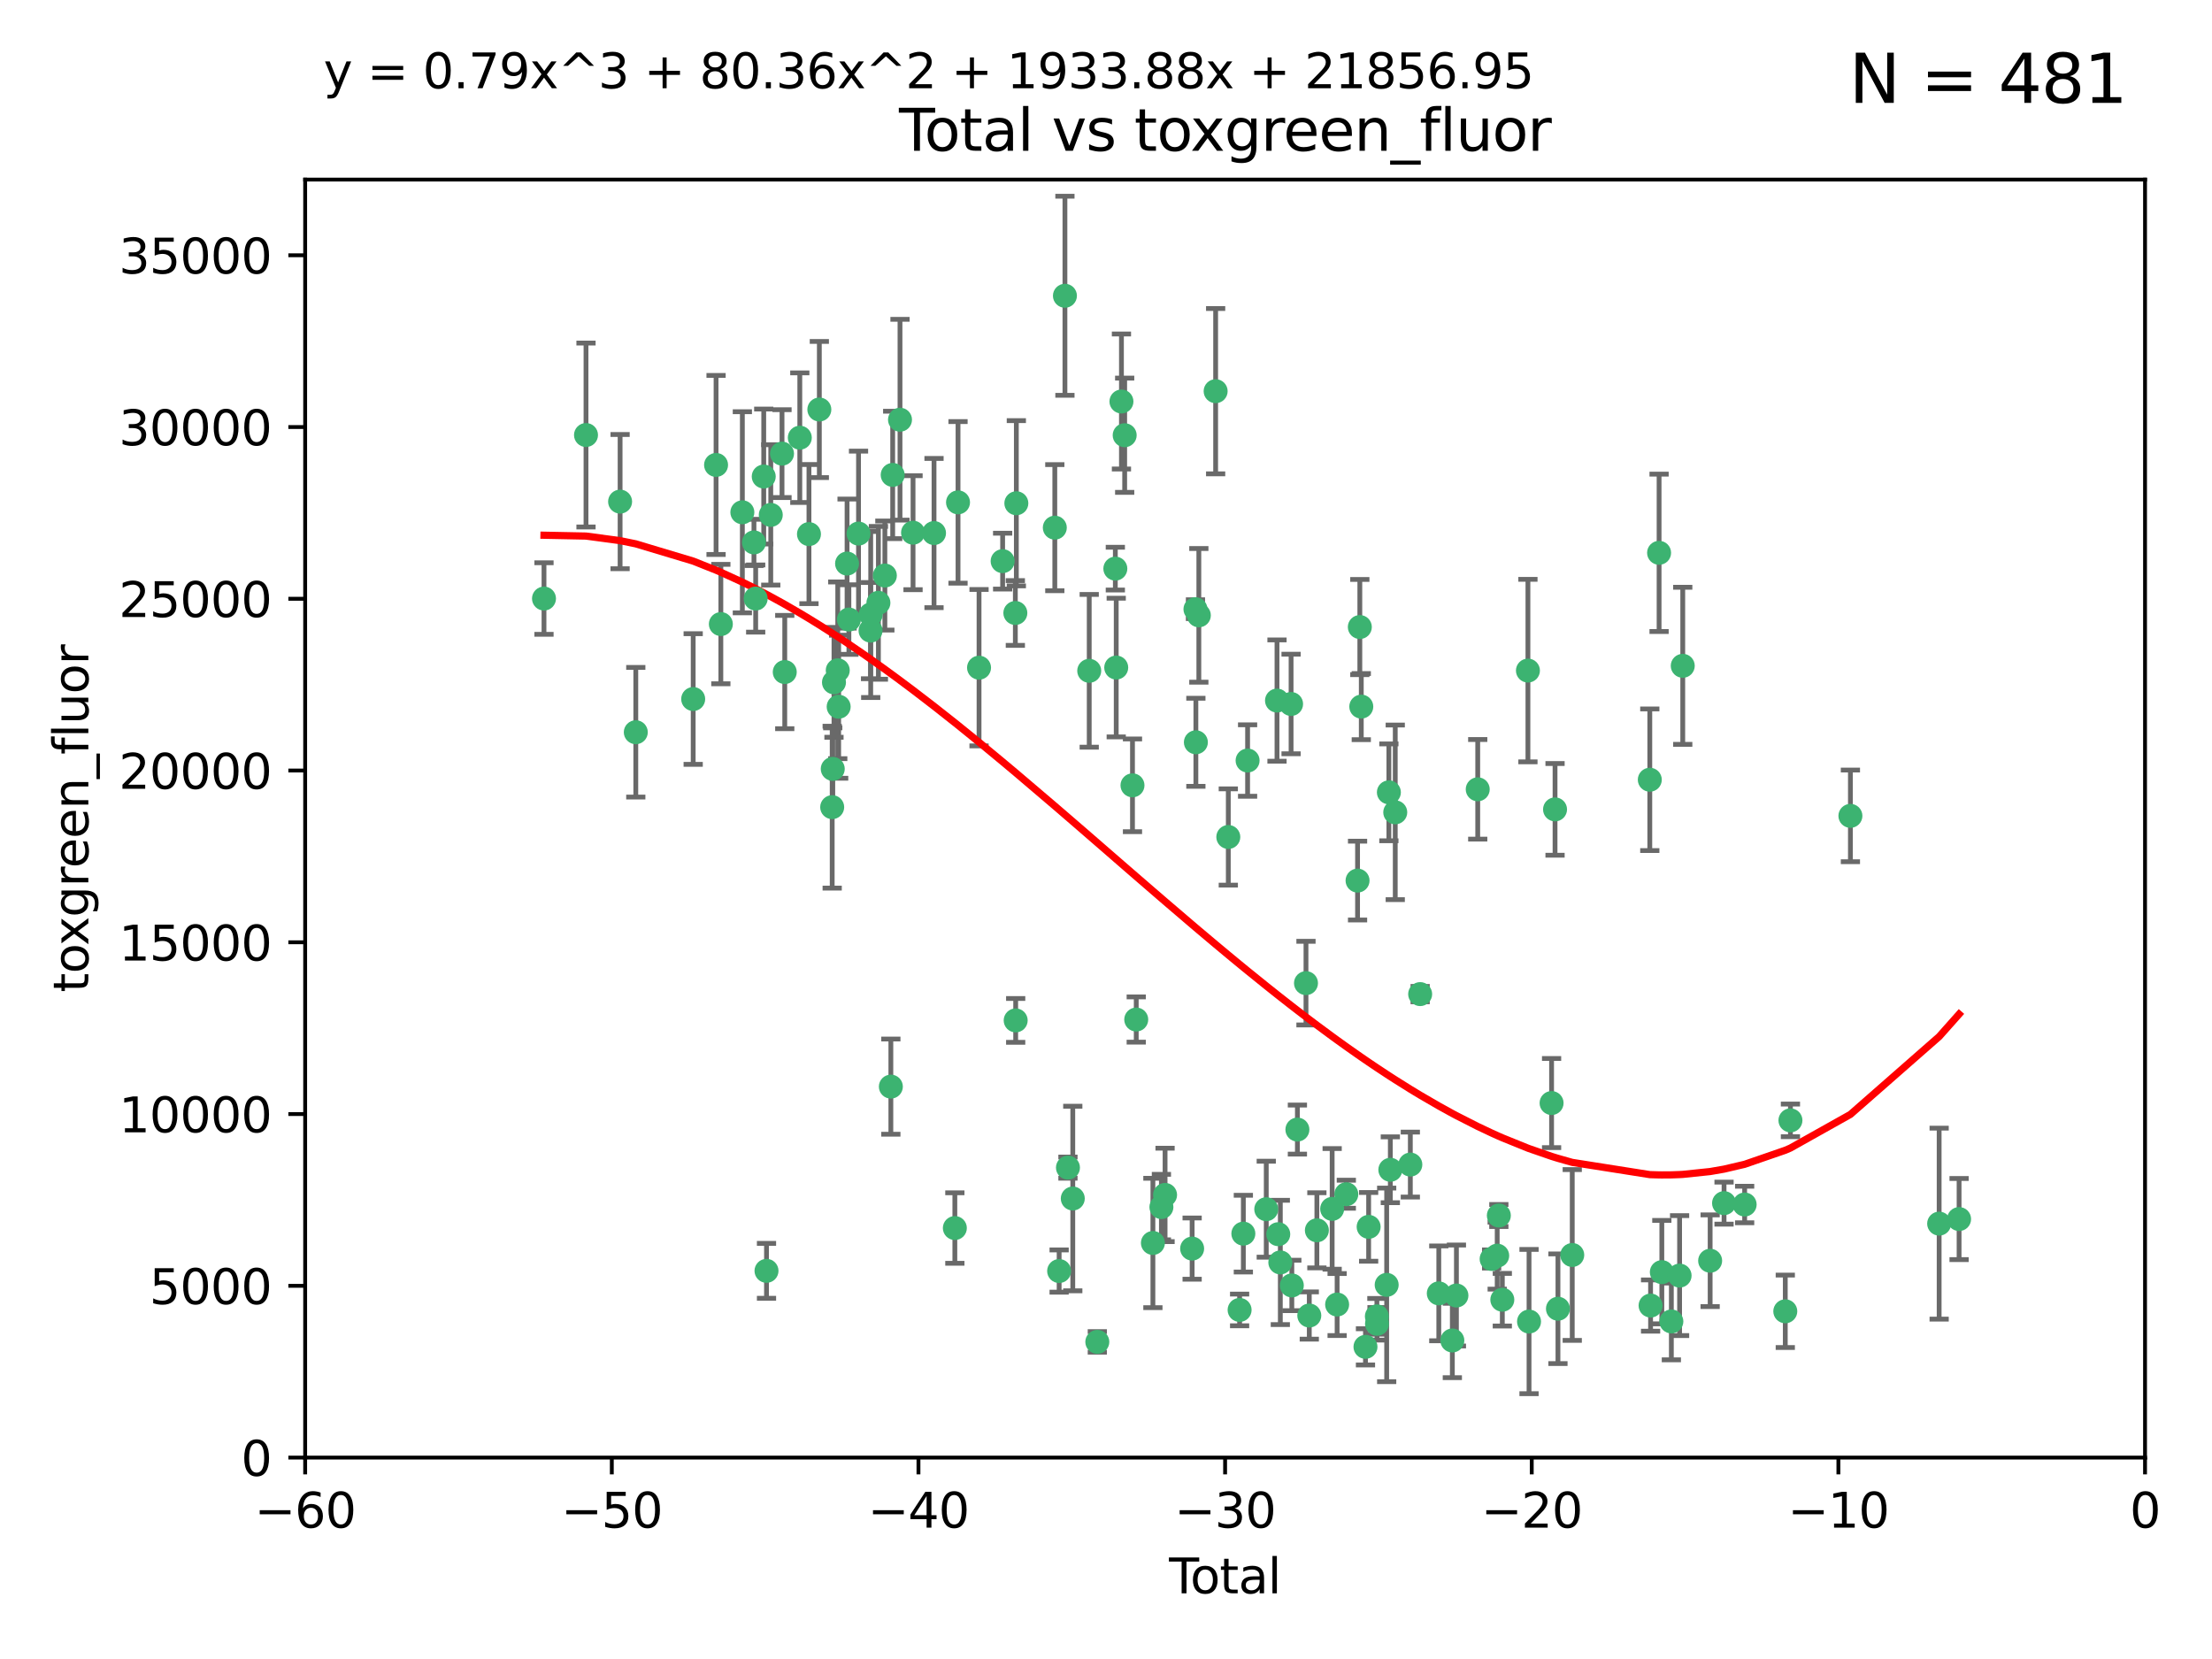 <?xml version="1.0" encoding="utf-8" standalone="no"?>
<!DOCTYPE svg PUBLIC "-//W3C//DTD SVG 1.1//EN"
  "http://www.w3.org/Graphics/SVG/1.1/DTD/svg11.dtd">
<svg xmlns:xlink="http://www.w3.org/1999/xlink" width="460.8pt" height="345.6pt" viewBox="0 0 460.8 345.6" xmlns="http://www.w3.org/2000/svg" version="1.1">
 <defs>
  <style type="text/css">*{stroke-linejoin: round; stroke-linecap: butt}</style>
 </defs>
 <g id="figure_1">
  <g id="patch_1">
   <path d="M 0 345.6 
L 460.8 345.6 
L 460.8 0 
L 0 0 
z
" style="fill: #ffffff"/>
  </g>
  <g id="axes_1">
   <g id="patch_2">
    <path d="M 63.571 303.64 
L 446.85 303.64 
L 446.85 37.411 
L 63.571 37.411 
z
" style="fill: #ffffff"/>
   </g>
   <g id="PathCollection_1">
    <defs>
     <path id="m35549dce0f" d="M 0 1.118 
C 0.297 1.118 0.581 1 0.791 0.791 
C 1 0.581 1.118 0.297 1.118 0 
C 1.118 -0.297 1 -0.581 0.791 -0.791 
C 0.581 -1 0.297 -1.118 0 -1.118 
C -0.297 -1.118 -0.581 -1 -0.791 -0.791 
C -1 -0.581 -1.118 -0.297 -1.118 0 
C -1.118 0.297 -1 0.581 -0.791 0.791 
C -0.581 1 -0.297 1.118 0 1.118 
z
" style="stroke: #3cb371"/>
    </defs>
    <g clip-path="url(#p02324680b1)">
     <use xlink:href="#m35549dce0f" x="113.324" y="124.69" style="fill: #3cb371; stroke: #3cb371"/>
     <use xlink:href="#m35549dce0f" x="122.075" y="90.623" style="fill: #3cb371; stroke: #3cb371"/>
     <use xlink:href="#m35549dce0f" x="129.178" y="104.496" style="fill: #3cb371; stroke: #3cb371"/>
     <use xlink:href="#m35549dce0f" x="132.448" y="152.536" style="fill: #3cb371; stroke: #3cb371"/>
     <use xlink:href="#m35549dce0f" x="144.404" y="145.62" style="fill: #3cb371; stroke: #3cb371"/>
     <use xlink:href="#m35549dce0f" x="149.169" y="96.857" style="fill: #3cb371; stroke: #3cb371"/>
     <use xlink:href="#m35549dce0f" x="150.166" y="130.005" style="fill: #3cb371; stroke: #3cb371"/>
     <use xlink:href="#m35549dce0f" x="154.646" y="106.718" style="fill: #3cb371; stroke: #3cb371"/>
     <use xlink:href="#m35549dce0f" x="157.063" y="112.994" style="fill: #3cb371; stroke: #3cb371"/>
     <use xlink:href="#m35549dce0f" x="157.422" y="124.689" style="fill: #3cb371; stroke: #3cb371"/>
     <use xlink:href="#m35549dce0f" x="159.1" y="99.267" style="fill: #3cb371; stroke: #3cb371"/>
     <use xlink:href="#m35549dce0f" x="159.676" y="264.74" style="fill: #3cb371; stroke: #3cb371"/>
     <use xlink:href="#m35549dce0f" x="160.565" y="107.264" style="fill: #3cb371; stroke: #3cb371"/>
     <use xlink:href="#m35549dce0f" x="162.908" y="94.5" style="fill: #3cb371; stroke: #3cb371"/>
     <use xlink:href="#m35549dce0f" x="163.479" y="139.999" style="fill: #3cb371; stroke: #3cb371"/>
     <use xlink:href="#m35549dce0f" x="166.614" y="91.178" style="fill: #3cb371; stroke: #3cb371"/>
     <use xlink:href="#m35549dce0f" x="168.522" y="111.261" style="fill: #3cb371; stroke: #3cb371"/>
     <use xlink:href="#m35549dce0f" x="170.683" y="85.309" style="fill: #3cb371; stroke: #3cb371"/>
     <use xlink:href="#m35549dce0f" x="173.36" y="168.143" style="fill: #3cb371; stroke: #3cb371"/>
     <use xlink:href="#m35549dce0f" x="173.478" y="160.173" style="fill: #3cb371; stroke: #3cb371"/>
     <use xlink:href="#m35549dce0f" x="173.733" y="142.145" style="fill: #3cb371; stroke: #3cb371"/>
     <use xlink:href="#m35549dce0f" x="174.52" y="139.64" style="fill: #3cb371; stroke: #3cb371"/>
     <use xlink:href="#m35549dce0f" x="174.71" y="147.225" style="fill: #3cb371; stroke: #3cb371"/>
     <use xlink:href="#m35549dce0f" x="176.46" y="117.402" style="fill: #3cb371; stroke: #3cb371"/>
     <use xlink:href="#m35549dce0f" x="176.84" y="129.063" style="fill: #3cb371; stroke: #3cb371"/>
     <use xlink:href="#m35549dce0f" x="178.846" y="111.157" style="fill: #3cb371; stroke: #3cb371"/>
     <use xlink:href="#m35549dce0f" x="181.35" y="131.368" style="fill: #3cb371; stroke: #3cb371"/>
     <use xlink:href="#m35549dce0f" x="181.385" y="128.013" style="fill: #3cb371; stroke: #3cb371"/>
     <use xlink:href="#m35549dce0f" x="182.989" y="125.579" style="fill: #3cb371; stroke: #3cb371"/>
     <use xlink:href="#m35549dce0f" x="184.332" y="119.895" style="fill: #3cb371; stroke: #3cb371"/>
     <use xlink:href="#m35549dce0f" x="185.582" y="226.363" style="fill: #3cb371; stroke: #3cb371"/>
     <use xlink:href="#m35549dce0f" x="185.963" y="98.934" style="fill: #3cb371; stroke: #3cb371"/>
     <use xlink:href="#m35549dce0f" x="187.487" y="87.434" style="fill: #3cb371; stroke: #3cb371"/>
     <use xlink:href="#m35549dce0f" x="190.203" y="110.968" style="fill: #3cb371; stroke: #3cb371"/>
     <use xlink:href="#m35549dce0f" x="194.574" y="111.045" style="fill: #3cb371; stroke: #3cb371"/>
     <use xlink:href="#m35549dce0f" x="198.913" y="255.824" style="fill: #3cb371; stroke: #3cb371"/>
     <use xlink:href="#m35549dce0f" x="199.574" y="104.651" style="fill: #3cb371; stroke: #3cb371"/>
     <use xlink:href="#m35549dce0f" x="203.952" y="139.091" style="fill: #3cb371; stroke: #3cb371"/>
     <use xlink:href="#m35549dce0f" x="208.867" y="116.895" style="fill: #3cb371; stroke: #3cb371"/>
     <use xlink:href="#m35549dce0f" x="211.515" y="127.696" style="fill: #3cb371; stroke: #3cb371"/>
     <use xlink:href="#m35549dce0f" x="211.585" y="212.57" style="fill: #3cb371; stroke: #3cb371"/>
     <use xlink:href="#m35549dce0f" x="211.723" y="104.837" style="fill: #3cb371; stroke: #3cb371"/>
     <use xlink:href="#m35549dce0f" x="219.736" y="109.922" style="fill: #3cb371; stroke: #3cb371"/>
     <use xlink:href="#m35549dce0f" x="220.638" y="264.78" style="fill: #3cb371; stroke: #3cb371"/>
     <use xlink:href="#m35549dce0f" x="221.844" y="61.614" style="fill: #3cb371; stroke: #3cb371"/>
     <use xlink:href="#m35549dce0f" x="222.475" y="243.238" style="fill: #3cb371; stroke: #3cb371"/>
     <use xlink:href="#m35549dce0f" x="223.48" y="249.673" style="fill: #3cb371; stroke: #3cb371"/>
     <use xlink:href="#m35549dce0f" x="226.906" y="139.744" style="fill: #3cb371; stroke: #3cb371"/>
     <use xlink:href="#m35549dce0f" x="228.591" y="279.539" style="fill: #3cb371; stroke: #3cb371"/>
     <use xlink:href="#m35549dce0f" x="232.345" y="118.457" style="fill: #3cb371; stroke: #3cb371"/>
     <use xlink:href="#m35549dce0f" x="232.53" y="139.063" style="fill: #3cb371; stroke: #3cb371"/>
     <use xlink:href="#m35549dce0f" x="233.617" y="83.639" style="fill: #3cb371; stroke: #3cb371"/>
     <use xlink:href="#m35549dce0f" x="234.291" y="90.667" style="fill: #3cb371; stroke: #3cb371"/>
     <use xlink:href="#m35549dce0f" x="235.917" y="163.599" style="fill: #3cb371; stroke: #3cb371"/>
     <use xlink:href="#m35549dce0f" x="236.699" y="212.385" style="fill: #3cb371; stroke: #3cb371"/>
     <use xlink:href="#m35549dce0f" x="240.171" y="258.935" style="fill: #3cb371; stroke: #3cb371"/>
     <use xlink:href="#m35549dce0f" x="241.942" y="251.456" style="fill: #3cb371; stroke: #3cb371"/>
     <use xlink:href="#m35549dce0f" x="242.705" y="248.922" style="fill: #3cb371; stroke: #3cb371"/>
     <use xlink:href="#m35549dce0f" x="248.343" y="260.105" style="fill: #3cb371; stroke: #3cb371"/>
     <use xlink:href="#m35549dce0f" x="249.037" y="126.902" style="fill: #3cb371; stroke: #3cb371"/>
     <use xlink:href="#m35549dce0f" x="249.123" y="154.63" style="fill: #3cb371; stroke: #3cb371"/>
     <use xlink:href="#m35549dce0f" x="249.741" y="128.187" style="fill: #3cb371; stroke: #3cb371"/>
     <use xlink:href="#m35549dce0f" x="253.24" y="81.492" style="fill: #3cb371; stroke: #3cb371"/>
     <use xlink:href="#m35549dce0f" x="255.878" y="174.36" style="fill: #3cb371; stroke: #3cb371"/>
     <use xlink:href="#m35549dce0f" x="258.233" y="272.882" style="fill: #3cb371; stroke: #3cb371"/>
     <use xlink:href="#m35549dce0f" x="259.013" y="256.988" style="fill: #3cb371; stroke: #3cb371"/>
     <use xlink:href="#m35549dce0f" x="259.897" y="158.432" style="fill: #3cb371; stroke: #3cb371"/>
     <use xlink:href="#m35549dce0f" x="263.785" y="251.897" style="fill: #3cb371; stroke: #3cb371"/>
     <use xlink:href="#m35549dce0f" x="266.022" y="145.94" style="fill: #3cb371; stroke: #3cb371"/>
     <use xlink:href="#m35549dce0f" x="266.284" y="257.105" style="fill: #3cb371; stroke: #3cb371"/>
     <use xlink:href="#m35549dce0f" x="266.715" y="262.988" style="fill: #3cb371; stroke: #3cb371"/>
     <use xlink:href="#m35549dce0f" x="268.956" y="146.651" style="fill: #3cb371; stroke: #3cb371"/>
     <use xlink:href="#m35549dce0f" x="269.11" y="267.779" style="fill: #3cb371; stroke: #3cb371"/>
     <use xlink:href="#m35549dce0f" x="270.272" y="235.312" style="fill: #3cb371; stroke: #3cb371"/>
     <use xlink:href="#m35549dce0f" x="272.061" y="204.805" style="fill: #3cb371; stroke: #3cb371"/>
     <use xlink:href="#m35549dce0f" x="272.749" y="274.048" style="fill: #3cb371; stroke: #3cb371"/>
     <use xlink:href="#m35549dce0f" x="274.329" y="256.296" style="fill: #3cb371; stroke: #3cb371"/>
     <use xlink:href="#m35549dce0f" x="277.512" y="251.831" style="fill: #3cb371; stroke: #3cb371"/>
     <use xlink:href="#m35549dce0f" x="278.547" y="271.758" style="fill: #3cb371; stroke: #3cb371"/>
     <use xlink:href="#m35549dce0f" x="280.462" y="248.779" style="fill: #3cb371; stroke: #3cb371"/>
     <use xlink:href="#m35549dce0f" x="282.804" y="183.443" style="fill: #3cb371; stroke: #3cb371"/>
     <use xlink:href="#m35549dce0f" x="283.277" y="130.623" style="fill: #3cb371; stroke: #3cb371"/>
     <use xlink:href="#m35549dce0f" x="283.58" y="147.201" style="fill: #3cb371; stroke: #3cb371"/>
     <use xlink:href="#m35549dce0f" x="284.454" y="280.572" style="fill: #3cb371; stroke: #3cb371"/>
     <use xlink:href="#m35549dce0f" x="285.113" y="255.577" style="fill: #3cb371; stroke: #3cb371"/>
     <use xlink:href="#m35549dce0f" x="286.83" y="274.217" style="fill: #3cb371; stroke: #3cb371"/>
     <use xlink:href="#m35549dce0f" x="286.857" y="275.771" style="fill: #3cb371; stroke: #3cb371"/>
     <use xlink:href="#m35549dce0f" x="288.87" y="267.661" style="fill: #3cb371; stroke: #3cb371"/>
     <use xlink:href="#m35549dce0f" x="289.329" y="165.057" style="fill: #3cb371; stroke: #3cb371"/>
     <use xlink:href="#m35549dce0f" x="289.632" y="243.688" style="fill: #3cb371; stroke: #3cb371"/>
     <use xlink:href="#m35549dce0f" x="290.656" y="169.223" style="fill: #3cb371; stroke: #3cb371"/>
     <use xlink:href="#m35549dce0f" x="293.798" y="242.601" style="fill: #3cb371; stroke: #3cb371"/>
     <use xlink:href="#m35549dce0f" x="295.844" y="207.089" style="fill: #3cb371; stroke: #3cb371"/>
     <use xlink:href="#m35549dce0f" x="299.727" y="269.432" style="fill: #3cb371; stroke: #3cb371"/>
     <use xlink:href="#m35549dce0f" x="302.549" y="279.246" style="fill: #3cb371; stroke: #3cb371"/>
     <use xlink:href="#m35549dce0f" x="303.399" y="269.878" style="fill: #3cb371; stroke: #3cb371"/>
     <use xlink:href="#m35549dce0f" x="307.838" y="164.427" style="fill: #3cb371; stroke: #3cb371"/>
     <use xlink:href="#m35549dce0f" x="310.734" y="262.267" style="fill: #3cb371; stroke: #3cb371"/>
     <use xlink:href="#m35549dce0f" x="311.894" y="261.576" style="fill: #3cb371; stroke: #3cb371"/>
     <use xlink:href="#m35549dce0f" x="312.237" y="253.214" style="fill: #3cb371; stroke: #3cb371"/>
     <use xlink:href="#m35549dce0f" x="312.96" y="270.754" style="fill: #3cb371; stroke: #3cb371"/>
     <use xlink:href="#m35549dce0f" x="318.296" y="139.694" style="fill: #3cb371; stroke: #3cb371"/>
     <use xlink:href="#m35549dce0f" x="318.526" y="275.304" style="fill: #3cb371; stroke: #3cb371"/>
     <use xlink:href="#m35549dce0f" x="323.223" y="229.784" style="fill: #3cb371; stroke: #3cb371"/>
     <use xlink:href="#m35549dce0f" x="323.943" y="168.609" style="fill: #3cb371; stroke: #3cb371"/>
     <use xlink:href="#m35549dce0f" x="324.55" y="272.633" style="fill: #3cb371; stroke: #3cb371"/>
     <use xlink:href="#m35549dce0f" x="327.528" y="261.438" style="fill: #3cb371; stroke: #3cb371"/>
     <use xlink:href="#m35549dce0f" x="343.683" y="162.431" style="fill: #3cb371; stroke: #3cb371"/>
     <use xlink:href="#m35549dce0f" x="343.846" y="271.971" style="fill: #3cb371; stroke: #3cb371"/>
     <use xlink:href="#m35549dce0f" x="345.618" y="115.163" style="fill: #3cb371; stroke: #3cb371"/>
     <use xlink:href="#m35549dce0f" x="346.19" y="265.008" style="fill: #3cb371; stroke: #3cb371"/>
     <use xlink:href="#m35549dce0f" x="348.174" y="275.279" style="fill: #3cb371; stroke: #3cb371"/>
     <use xlink:href="#m35549dce0f" x="349.89" y="265.73" style="fill: #3cb371; stroke: #3cb371"/>
     <use xlink:href="#m35549dce0f" x="350.548" y="138.702" style="fill: #3cb371; stroke: #3cb371"/>
     <use xlink:href="#m35549dce0f" x="356.254" y="262.635" style="fill: #3cb371; stroke: #3cb371"/>
     <use xlink:href="#m35549dce0f" x="359.15" y="250.635" style="fill: #3cb371; stroke: #3cb371"/>
     <use xlink:href="#m35549dce0f" x="363.442" y="250.921" style="fill: #3cb371; stroke: #3cb371"/>
     <use xlink:href="#m35549dce0f" x="371.908" y="273.168" style="fill: #3cb371; stroke: #3cb371"/>
     <use xlink:href="#m35549dce0f" x="372.98" y="233.393" style="fill: #3cb371; stroke: #3cb371"/>
     <use xlink:href="#m35549dce0f" x="385.474" y="169.96" style="fill: #3cb371; stroke: #3cb371"/>
     <use xlink:href="#m35549dce0f" x="403.96" y="254.905" style="fill: #3cb371; stroke: #3cb371"/>
     <use xlink:href="#m35549dce0f" x="408.113" y="253.951" style="fill: #3cb371; stroke: #3cb371"/>
    </g>
   </g>
   <g id="matplotlib.axis_1">
    <g id="xtick_1">
     <g id="line2d_1">
      <defs>
       <path id="mac31b5dedf" d="M 0 0 
L 0 3.5 
" style="stroke: #000000; stroke-width: 0.8"/>
      </defs>
      <g>
       <use xlink:href="#mac31b5dedf" x="63.571" y="303.64" style="stroke: #000000; stroke-width: 0.8"/>
      </g>
     </g>
     <g id="text_1">
      <!-- −60 -->
      <g transform="translate(53.019 318.238)scale(0.1 -0.1)">
       <defs>
        <path id="DejaVuSans-2212" d="M 678 2272 
L 4684 2272 
L 4684 1741 
L 678 1741 
L 678 2272 
z
" transform="scale(0.016)"/>
        <path id="DejaVuSans-36" d="M 2113 2584 
Q 1688 2584 1439 2293 
Q 1191 2003 1191 1497 
Q 1191 994 1439 701 
Q 1688 409 2113 409 
Q 2538 409 2786 701 
Q 3034 994 3034 1497 
Q 3034 2003 2786 2293 
Q 2538 2584 2113 2584 
z
M 3366 4563 
L 3366 3988 
Q 3128 4100 2886 4159 
Q 2644 4219 2406 4219 
Q 1781 4219 1451 3797 
Q 1122 3375 1075 2522 
Q 1259 2794 1537 2939 
Q 1816 3084 2150 3084 
Q 2853 3084 3261 2657 
Q 3669 2231 3669 1497 
Q 3669 778 3244 343 
Q 2819 -91 2113 -91 
Q 1303 -91 875 529 
Q 447 1150 447 2328 
Q 447 3434 972 4092 
Q 1497 4750 2381 4750 
Q 2619 4750 2861 4703 
Q 3103 4656 3366 4563 
z
" transform="scale(0.016)"/>
        <path id="DejaVuSans-30" d="M 2034 4250 
Q 1547 4250 1301 3770 
Q 1056 3291 1056 2328 
Q 1056 1369 1301 889 
Q 1547 409 2034 409 
Q 2525 409 2770 889 
Q 3016 1369 3016 2328 
Q 3016 3291 2770 3770 
Q 2525 4250 2034 4250 
z
M 2034 4750 
Q 2819 4750 3233 4129 
Q 3647 3509 3647 2328 
Q 3647 1150 3233 529 
Q 2819 -91 2034 -91 
Q 1250 -91 836 529 
Q 422 1150 422 2328 
Q 422 3509 836 4129 
Q 1250 4750 2034 4750 
z
" transform="scale(0.016)"/>
       </defs>
       <use xlink:href="#DejaVuSans-2212"/>
       <use xlink:href="#DejaVuSans-36" x="83.789"/>
       <use xlink:href="#DejaVuSans-30" x="147.412"/>
      </g>
     </g>
    </g>
    <g id="xtick_2">
     <g id="line2d_2">
      <g>
       <use xlink:href="#mac31b5dedf" x="127.451" y="303.64" style="stroke: #000000; stroke-width: 0.8"/>
      </g>
     </g>
     <g id="text_2">
      <!-- −50 -->
      <g transform="translate(116.899 318.238)scale(0.1 -0.1)">
       <defs>
        <path id="DejaVuSans-35" d="M 691 4666 
L 3169 4666 
L 3169 4134 
L 1269 4134 
L 1269 2991 
Q 1406 3038 1543 3061 
Q 1681 3084 1819 3084 
Q 2600 3084 3056 2656 
Q 3513 2228 3513 1497 
Q 3513 744 3044 326 
Q 2575 -91 1722 -91 
Q 1428 -91 1123 -41 
Q 819 9 494 109 
L 494 744 
Q 775 591 1075 516 
Q 1375 441 1709 441 
Q 2250 441 2565 725 
Q 2881 1009 2881 1497 
Q 2881 1984 2565 2268 
Q 2250 2553 1709 2553 
Q 1456 2553 1204 2497 
Q 953 2441 691 2322 
L 691 4666 
z
" transform="scale(0.016)"/>
       </defs>
       <use xlink:href="#DejaVuSans-2212"/>
       <use xlink:href="#DejaVuSans-35" x="83.789"/>
       <use xlink:href="#DejaVuSans-30" x="147.412"/>
      </g>
     </g>
    </g>
    <g id="xtick_3">
     <g id="line2d_3">
      <g>
       <use xlink:href="#mac31b5dedf" x="191.331" y="303.64" style="stroke: #000000; stroke-width: 0.8"/>
      </g>
     </g>
     <g id="text_3">
      <!-- −40 -->
      <g transform="translate(180.778 318.238)scale(0.1 -0.1)">
       <defs>
        <path id="DejaVuSans-34" d="M 2419 4116 
L 825 1625 
L 2419 1625 
L 2419 4116 
z
M 2253 4666 
L 3047 4666 
L 3047 1625 
L 3713 1625 
L 3713 1100 
L 3047 1100 
L 3047 0 
L 2419 0 
L 2419 1100 
L 313 1100 
L 313 1709 
L 2253 4666 
z
" transform="scale(0.016)"/>
       </defs>
       <use xlink:href="#DejaVuSans-2212"/>
       <use xlink:href="#DejaVuSans-34" x="83.789"/>
       <use xlink:href="#DejaVuSans-30" x="147.412"/>
      </g>
     </g>
    </g>
    <g id="xtick_4">
     <g id="line2d_4">
      <g>
       <use xlink:href="#mac31b5dedf" x="255.211" y="303.64" style="stroke: #000000; stroke-width: 0.8"/>
      </g>
     </g>
     <g id="text_4">
      <!-- −30 -->
      <g transform="translate(244.658 318.238)scale(0.1 -0.1)">
       <defs>
        <path id="DejaVuSans-33" d="M 2597 2516 
Q 3050 2419 3304 2112 
Q 3559 1806 3559 1356 
Q 3559 666 3084 287 
Q 2609 -91 1734 -91 
Q 1441 -91 1130 -33 
Q 819 25 488 141 
L 488 750 
Q 750 597 1062 519 
Q 1375 441 1716 441 
Q 2309 441 2620 675 
Q 2931 909 2931 1356 
Q 2931 1769 2642 2001 
Q 2353 2234 1838 2234 
L 1294 2234 
L 1294 2753 
L 1863 2753 
Q 2328 2753 2575 2939 
Q 2822 3125 2822 3475 
Q 2822 3834 2567 4026 
Q 2313 4219 1838 4219 
Q 1578 4219 1281 4162 
Q 984 4106 628 3988 
L 628 4550 
Q 988 4650 1302 4700 
Q 1616 4750 1894 4750 
Q 2613 4750 3031 4423 
Q 3450 4097 3450 3541 
Q 3450 3153 3228 2886 
Q 3006 2619 2597 2516 
z
" transform="scale(0.016)"/>
       </defs>
       <use xlink:href="#DejaVuSans-2212"/>
       <use xlink:href="#DejaVuSans-33" x="83.789"/>
       <use xlink:href="#DejaVuSans-30" x="147.412"/>
      </g>
     </g>
    </g>
    <g id="xtick_5">
     <g id="line2d_5">
      <g>
       <use xlink:href="#mac31b5dedf" x="319.09" y="303.64" style="stroke: #000000; stroke-width: 0.8"/>
      </g>
     </g>
     <g id="text_5">
      <!-- −20 -->
      <g transform="translate(308.538 318.238)scale(0.1 -0.1)">
       <defs>
        <path id="DejaVuSans-32" d="M 1228 531 
L 3431 531 
L 3431 0 
L 469 0 
L 469 531 
Q 828 903 1448 1529 
Q 2069 2156 2228 2338 
Q 2531 2678 2651 2914 
Q 2772 3150 2772 3378 
Q 2772 3750 2511 3984 
Q 2250 4219 1831 4219 
Q 1534 4219 1204 4116 
Q 875 4013 500 3803 
L 500 4441 
Q 881 4594 1212 4672 
Q 1544 4750 1819 4750 
Q 2544 4750 2975 4387 
Q 3406 4025 3406 3419 
Q 3406 3131 3298 2873 
Q 3191 2616 2906 2266 
Q 2828 2175 2409 1742 
Q 1991 1309 1228 531 
z
" transform="scale(0.016)"/>
       </defs>
       <use xlink:href="#DejaVuSans-2212"/>
       <use xlink:href="#DejaVuSans-32" x="83.789"/>
       <use xlink:href="#DejaVuSans-30" x="147.412"/>
      </g>
     </g>
    </g>
    <g id="xtick_6">
     <g id="line2d_6">
      <g>
       <use xlink:href="#mac31b5dedf" x="382.97" y="303.64" style="stroke: #000000; stroke-width: 0.8"/>
      </g>
     </g>
     <g id="text_6">
      <!-- −10 -->
      <g transform="translate(372.418 318.238)scale(0.1 -0.1)">
       <defs>
        <path id="DejaVuSans-31" d="M 794 531 
L 1825 531 
L 1825 4091 
L 703 3866 
L 703 4441 
L 1819 4666 
L 2450 4666 
L 2450 531 
L 3481 531 
L 3481 0 
L 794 0 
L 794 531 
z
" transform="scale(0.016)"/>
       </defs>
       <use xlink:href="#DejaVuSans-2212"/>
       <use xlink:href="#DejaVuSans-31" x="83.789"/>
       <use xlink:href="#DejaVuSans-30" x="147.412"/>
      </g>
     </g>
    </g>
    <g id="xtick_7">
     <g id="line2d_7">
      <g>
       <use xlink:href="#mac31b5dedf" x="446.85" y="303.64" style="stroke: #000000; stroke-width: 0.8"/>
      </g>
     </g>
     <g id="text_7">
      <!-- 0 -->
      <g transform="translate(443.669 318.238)scale(0.1 -0.1)">
       <use xlink:href="#DejaVuSans-30"/>
      </g>
     </g>
    </g>
    <g id="text_8">
     <!-- Total -->
     <g transform="translate(243.534 331.917)scale(0.1 -0.1)">
      <defs>
       <path id="DejaVuSans-54" d="M -19 4666 
L 3928 4666 
L 3928 4134 
L 2272 4134 
L 2272 0 
L 1638 0 
L 1638 4134 
L -19 4134 
L -19 4666 
z
" transform="scale(0.016)"/>
       <path id="DejaVuSans-6f" d="M 1959 3097 
Q 1497 3097 1228 2736 
Q 959 2375 959 1747 
Q 959 1119 1226 758 
Q 1494 397 1959 397 
Q 2419 397 2687 759 
Q 2956 1122 2956 1747 
Q 2956 2369 2687 2733 
Q 2419 3097 1959 3097 
z
M 1959 3584 
Q 2709 3584 3137 3096 
Q 3566 2609 3566 1747 
Q 3566 888 3137 398 
Q 2709 -91 1959 -91 
Q 1206 -91 779 398 
Q 353 888 353 1747 
Q 353 2609 779 3096 
Q 1206 3584 1959 3584 
z
" transform="scale(0.016)"/>
       <path id="DejaVuSans-74" d="M 1172 4494 
L 1172 3500 
L 2356 3500 
L 2356 3053 
L 1172 3053 
L 1172 1153 
Q 1172 725 1289 603 
Q 1406 481 1766 481 
L 2356 481 
L 2356 0 
L 1766 0 
Q 1100 0 847 248 
Q 594 497 594 1153 
L 594 3053 
L 172 3053 
L 172 3500 
L 594 3500 
L 594 4494 
L 1172 4494 
z
" transform="scale(0.016)"/>
       <path id="DejaVuSans-61" d="M 2194 1759 
Q 1497 1759 1228 1600 
Q 959 1441 959 1056 
Q 959 750 1161 570 
Q 1363 391 1709 391 
Q 2188 391 2477 730 
Q 2766 1069 2766 1631 
L 2766 1759 
L 2194 1759 
z
M 3341 1997 
L 3341 0 
L 2766 0 
L 2766 531 
Q 2569 213 2275 61 
Q 1981 -91 1556 -91 
Q 1019 -91 701 211 
Q 384 513 384 1019 
Q 384 1609 779 1909 
Q 1175 2209 1959 2209 
L 2766 2209 
L 2766 2266 
Q 2766 2663 2505 2880 
Q 2244 3097 1772 3097 
Q 1472 3097 1187 3025 
Q 903 2953 641 2809 
L 641 3341 
Q 956 3463 1253 3523 
Q 1550 3584 1831 3584 
Q 2591 3584 2966 3190 
Q 3341 2797 3341 1997 
z
" transform="scale(0.016)"/>
       <path id="DejaVuSans-6c" d="M 603 4863 
L 1178 4863 
L 1178 0 
L 603 0 
L 603 4863 
z
" transform="scale(0.016)"/>
      </defs>
      <use xlink:href="#DejaVuSans-54"/>
      <use xlink:href="#DejaVuSans-6f" x="44.084"/>
      <use xlink:href="#DejaVuSans-74" x="105.266"/>
      <use xlink:href="#DejaVuSans-61" x="144.475"/>
      <use xlink:href="#DejaVuSans-6c" x="205.754"/>
     </g>
    </g>
   </g>
   <g id="matplotlib.axis_2">
    <g id="ytick_1">
     <g id="line2d_8">
      <defs>
       <path id="m61d2d98159" d="M 0 0 
L -3.5 0 
" style="stroke: #000000; stroke-width: 0.8"/>
      </defs>
      <g>
       <use xlink:href="#m61d2d98159" x="63.571" y="303.64" style="stroke: #000000; stroke-width: 0.8"/>
      </g>
     </g>
     <g id="text_9">
      <!-- 0 -->
      <g transform="translate(50.209 307.439)scale(0.1 -0.1)">
       <use xlink:href="#DejaVuSans-30"/>
      </g>
     </g>
    </g>
    <g id="ytick_2">
     <g id="line2d_9">
      <g>
       <use xlink:href="#m61d2d98159" x="63.571" y="267.859" style="stroke: #000000; stroke-width: 0.8"/>
      </g>
     </g>
     <g id="text_10">
      <!-- 5000 -->
      <g transform="translate(31.121 271.658)scale(0.1 -0.1)">
       <use xlink:href="#DejaVuSans-35"/>
       <use xlink:href="#DejaVuSans-30" x="63.623"/>
       <use xlink:href="#DejaVuSans-30" x="127.246"/>
       <use xlink:href="#DejaVuSans-30" x="190.869"/>
      </g>
     </g>
    </g>
    <g id="ytick_3">
     <g id="line2d_10">
      <g>
       <use xlink:href="#m61d2d98159" x="63.571" y="232.078" style="stroke: #000000; stroke-width: 0.8"/>
      </g>
     </g>
     <g id="text_11">
      <!-- 10000 -->
      <g transform="translate(24.759 235.878)scale(0.1 -0.1)">
       <use xlink:href="#DejaVuSans-31"/>
       <use xlink:href="#DejaVuSans-30" x="63.623"/>
       <use xlink:href="#DejaVuSans-30" x="127.246"/>
       <use xlink:href="#DejaVuSans-30" x="190.869"/>
       <use xlink:href="#DejaVuSans-30" x="254.492"/>
      </g>
     </g>
    </g>
    <g id="ytick_4">
     <g id="line2d_11">
      <g>
       <use xlink:href="#m61d2d98159" x="63.571" y="196.298" style="stroke: #000000; stroke-width: 0.8"/>
      </g>
     </g>
     <g id="text_12">
      <!-- 15000 -->
      <g transform="translate(24.759 200.097)scale(0.1 -0.1)">
       <use xlink:href="#DejaVuSans-31"/>
       <use xlink:href="#DejaVuSans-35" x="63.623"/>
       <use xlink:href="#DejaVuSans-30" x="127.246"/>
       <use xlink:href="#DejaVuSans-30" x="190.869"/>
       <use xlink:href="#DejaVuSans-30" x="254.492"/>
      </g>
     </g>
    </g>
    <g id="ytick_5">
     <g id="line2d_12">
      <g>
       <use xlink:href="#m61d2d98159" x="63.571" y="160.517" style="stroke: #000000; stroke-width: 0.8"/>
      </g>
     </g>
     <g id="text_13">
      <!-- 20000 -->
      <g transform="translate(24.759 164.316)scale(0.1 -0.1)">
       <use xlink:href="#DejaVuSans-32"/>
       <use xlink:href="#DejaVuSans-30" x="63.623"/>
       <use xlink:href="#DejaVuSans-30" x="127.246"/>
       <use xlink:href="#DejaVuSans-30" x="190.869"/>
       <use xlink:href="#DejaVuSans-30" x="254.492"/>
      </g>
     </g>
    </g>
    <g id="ytick_6">
     <g id="line2d_13">
      <g>
       <use xlink:href="#m61d2d98159" x="63.571" y="124.736" style="stroke: #000000; stroke-width: 0.8"/>
      </g>
     </g>
     <g id="text_14">
      <!-- 25000 -->
      <g transform="translate(24.759 128.535)scale(0.1 -0.1)">
       <use xlink:href="#DejaVuSans-32"/>
       <use xlink:href="#DejaVuSans-35" x="63.623"/>
       <use xlink:href="#DejaVuSans-30" x="127.246"/>
       <use xlink:href="#DejaVuSans-30" x="190.869"/>
       <use xlink:href="#DejaVuSans-30" x="254.492"/>
      </g>
     </g>
    </g>
    <g id="ytick_7">
     <g id="line2d_14">
      <g>
       <use xlink:href="#m61d2d98159" x="63.571" y="88.955" style="stroke: #000000; stroke-width: 0.8"/>
      </g>
     </g>
     <g id="text_15">
      <!-- 30000 -->
      <g transform="translate(24.759 92.754)scale(0.1 -0.1)">
       <use xlink:href="#DejaVuSans-33"/>
       <use xlink:href="#DejaVuSans-30" x="63.623"/>
       <use xlink:href="#DejaVuSans-30" x="127.246"/>
       <use xlink:href="#DejaVuSans-30" x="190.869"/>
       <use xlink:href="#DejaVuSans-30" x="254.492"/>
      </g>
     </g>
    </g>
    <g id="ytick_8">
     <g id="line2d_15">
      <g>
       <use xlink:href="#m61d2d98159" x="63.571" y="53.174" style="stroke: #000000; stroke-width: 0.8"/>
      </g>
     </g>
     <g id="text_16">
      <!-- 35000 -->
      <g transform="translate(24.759 56.974)scale(0.1 -0.1)">
       <use xlink:href="#DejaVuSans-33"/>
       <use xlink:href="#DejaVuSans-35" x="63.623"/>
       <use xlink:href="#DejaVuSans-30" x="127.246"/>
       <use xlink:href="#DejaVuSans-30" x="190.869"/>
       <use xlink:href="#DejaVuSans-30" x="254.492"/>
      </g>
     </g>
    </g>
    <g id="text_17">
     <!-- toxgreen_fluor -->
     <g transform="translate(18.401 206.72)rotate(-90)scale(0.1 -0.1)">
      <defs>
       <path id="DejaVuSans-78" d="M 3513 3500 
L 2247 1797 
L 3578 0 
L 2900 0 
L 1881 1375 
L 863 0 
L 184 0 
L 1544 1831 
L 300 3500 
L 978 3500 
L 1906 2253 
L 2834 3500 
L 3513 3500 
z
" transform="scale(0.016)"/>
       <path id="DejaVuSans-67" d="M 2906 1791 
Q 2906 2416 2648 2759 
Q 2391 3103 1925 3103 
Q 1463 3103 1205 2759 
Q 947 2416 947 1791 
Q 947 1169 1205 825 
Q 1463 481 1925 481 
Q 2391 481 2648 825 
Q 2906 1169 2906 1791 
z
M 3481 434 
Q 3481 -459 3084 -895 
Q 2688 -1331 1869 -1331 
Q 1566 -1331 1297 -1286 
Q 1028 -1241 775 -1147 
L 775 -588 
Q 1028 -725 1275 -790 
Q 1522 -856 1778 -856 
Q 2344 -856 2625 -561 
Q 2906 -266 2906 331 
L 2906 616 
Q 2728 306 2450 153 
Q 2172 0 1784 0 
Q 1141 0 747 490 
Q 353 981 353 1791 
Q 353 2603 747 3093 
Q 1141 3584 1784 3584 
Q 2172 3584 2450 3431 
Q 2728 3278 2906 2969 
L 2906 3500 
L 3481 3500 
L 3481 434 
z
" transform="scale(0.016)"/>
       <path id="DejaVuSans-72" d="M 2631 2963 
Q 2534 3019 2420 3045 
Q 2306 3072 2169 3072 
Q 1681 3072 1420 2755 
Q 1159 2438 1159 1844 
L 1159 0 
L 581 0 
L 581 3500 
L 1159 3500 
L 1159 2956 
Q 1341 3275 1631 3429 
Q 1922 3584 2338 3584 
Q 2397 3584 2469 3576 
Q 2541 3569 2628 3553 
L 2631 2963 
z
" transform="scale(0.016)"/>
       <path id="DejaVuSans-65" d="M 3597 1894 
L 3597 1613 
L 953 1613 
Q 991 1019 1311 708 
Q 1631 397 2203 397 
Q 2534 397 2845 478 
Q 3156 559 3463 722 
L 3463 178 
Q 3153 47 2828 -22 
Q 2503 -91 2169 -91 
Q 1331 -91 842 396 
Q 353 884 353 1716 
Q 353 2575 817 3079 
Q 1281 3584 2069 3584 
Q 2775 3584 3186 3129 
Q 3597 2675 3597 1894 
z
M 3022 2063 
Q 3016 2534 2758 2815 
Q 2500 3097 2075 3097 
Q 1594 3097 1305 2825 
Q 1016 2553 972 2059 
L 3022 2063 
z
" transform="scale(0.016)"/>
       <path id="DejaVuSans-6e" d="M 3513 2113 
L 3513 0 
L 2938 0 
L 2938 2094 
Q 2938 2591 2744 2837 
Q 2550 3084 2163 3084 
Q 1697 3084 1428 2787 
Q 1159 2491 1159 1978 
L 1159 0 
L 581 0 
L 581 3500 
L 1159 3500 
L 1159 2956 
Q 1366 3272 1645 3428 
Q 1925 3584 2291 3584 
Q 2894 3584 3203 3211 
Q 3513 2838 3513 2113 
z
" transform="scale(0.016)"/>
       <path id="DejaVuSans-5f" d="M 3263 -1063 
L 3263 -1509 
L -63 -1509 
L -63 -1063 
L 3263 -1063 
z
" transform="scale(0.016)"/>
       <path id="DejaVuSans-66" d="M 2375 4863 
L 2375 4384 
L 1825 4384 
Q 1516 4384 1395 4259 
Q 1275 4134 1275 3809 
L 1275 3500 
L 2222 3500 
L 2222 3053 
L 1275 3053 
L 1275 0 
L 697 0 
L 697 3053 
L 147 3053 
L 147 3500 
L 697 3500 
L 697 3744 
Q 697 4328 969 4595 
Q 1241 4863 1831 4863 
L 2375 4863 
z
" transform="scale(0.016)"/>
       <path id="DejaVuSans-75" d="M 544 1381 
L 544 3500 
L 1119 3500 
L 1119 1403 
Q 1119 906 1312 657 
Q 1506 409 1894 409 
Q 2359 409 2629 706 
Q 2900 1003 2900 1516 
L 2900 3500 
L 3475 3500 
L 3475 0 
L 2900 0 
L 2900 538 
Q 2691 219 2414 64 
Q 2138 -91 1772 -91 
Q 1169 -91 856 284 
Q 544 659 544 1381 
z
M 1991 3584 
L 1991 3584 
z
" transform="scale(0.016)"/>
      </defs>
      <use xlink:href="#DejaVuSans-74"/>
      <use xlink:href="#DejaVuSans-6f" x="39.209"/>
      <use xlink:href="#DejaVuSans-78" x="97.266"/>
      <use xlink:href="#DejaVuSans-67" x="156.445"/>
      <use xlink:href="#DejaVuSans-72" x="219.922"/>
      <use xlink:href="#DejaVuSans-65" x="258.785"/>
      <use xlink:href="#DejaVuSans-65" x="320.309"/>
      <use xlink:href="#DejaVuSans-6e" x="381.832"/>
      <use xlink:href="#DejaVuSans-5f" x="445.211"/>
      <use xlink:href="#DejaVuSans-66" x="495.211"/>
      <use xlink:href="#DejaVuSans-6c" x="530.416"/>
      <use xlink:href="#DejaVuSans-75" x="558.199"/>
      <use xlink:href="#DejaVuSans-6f" x="621.578"/>
      <use xlink:href="#DejaVuSans-72" x="682.76"/>
     </g>
    </g>
   </g>
   <g id="LineCollection_1">
    <path d="M 113.324 132.143 
L 113.324 117.237 
" clip-path="url(#p02324680b1)" style="fill: none; stroke: #696969"/>
    <path d="M 122.075 109.781 
L 122.075 71.466 
" clip-path="url(#p02324680b1)" style="fill: none; stroke: #696969"/>
    <path d="M 129.178 118.477 
L 129.178 90.515 
" clip-path="url(#p02324680b1)" style="fill: none; stroke: #696969"/>
    <path d="M 132.448 166.039 
L 132.448 139.033 
" clip-path="url(#p02324680b1)" style="fill: none; stroke: #696969"/>
    <path d="M 144.404 159.229 
L 144.404 132.011 
" clip-path="url(#p02324680b1)" style="fill: none; stroke: #696969"/>
    <path d="M 149.169 115.505 
L 149.169 78.209 
" clip-path="url(#p02324680b1)" style="fill: none; stroke: #696969"/>
    <path d="M 150.166 142.442 
L 150.166 117.567 
" clip-path="url(#p02324680b1)" style="fill: none; stroke: #696969"/>
    <path d="M 154.646 127.664 
L 154.646 85.772 
" clip-path="url(#p02324680b1)" style="fill: none; stroke: #696969"/>
    <path d="M 157.063 117.812 
L 157.063 108.176 
" clip-path="url(#p02324680b1)" style="fill: none; stroke: #696969"/>
    <path d="M 157.422 131.683 
L 157.422 117.696 
" clip-path="url(#p02324680b1)" style="fill: none; stroke: #696969"/>
    <path d="M 159.1 113.322 
L 159.1 85.213 
" clip-path="url(#p02324680b1)" style="fill: none; stroke: #696969"/>
    <path d="M 159.676 270.459 
L 159.676 259.021 
" clip-path="url(#p02324680b1)" style="fill: none; stroke: #696969"/>
    <path d="M 160.565 121.88 
L 160.565 92.647 
" clip-path="url(#p02324680b1)" style="fill: none; stroke: #696969"/>
    <path d="M 162.908 103.651 
L 162.908 85.348 
" clip-path="url(#p02324680b1)" style="fill: none; stroke: #696969"/>
    <path d="M 163.479 151.798 
L 163.479 128.2 
" clip-path="url(#p02324680b1)" style="fill: none; stroke: #696969"/>
    <path d="M 166.614 104.675 
L 166.614 77.682 
" clip-path="url(#p02324680b1)" style="fill: none; stroke: #696969"/>
    <path d="M 168.522 125.753 
L 168.522 96.768 
" clip-path="url(#p02324680b1)" style="fill: none; stroke: #696969"/>
    <path d="M 170.683 99.491 
L 170.683 71.128 
" clip-path="url(#p02324680b1)" style="fill: none; stroke: #696969"/>
    <path d="M 173.36 185.006 
L 173.36 151.281 
" clip-path="url(#p02324680b1)" style="fill: none; stroke: #696969"/>
    <path d="M 173.478 168.723 
L 173.478 151.623 
" clip-path="url(#p02324680b1)" style="fill: none; stroke: #696969"/>
    <path d="M 173.733 153.587 
L 173.733 130.704 
" clip-path="url(#p02324680b1)" style="fill: none; stroke: #696969"/>
    <path d="M 174.52 158.046 
L 174.52 121.234 
" clip-path="url(#p02324680b1)" style="fill: none; stroke: #696969"/>
    <path d="M 174.71 162.121 
L 174.71 132.33 
" clip-path="url(#p02324680b1)" style="fill: none; stroke: #696969"/>
    <path d="M 176.46 130.841 
L 176.46 103.963 
" clip-path="url(#p02324680b1)" style="fill: none; stroke: #696969"/>
    <path d="M 176.84 136.31 
L 176.84 121.816 
" clip-path="url(#p02324680b1)" style="fill: none; stroke: #696969"/>
    <path d="M 178.846 128.336 
L 178.846 93.979 
" clip-path="url(#p02324680b1)" style="fill: none; stroke: #696969"/>
    <path d="M 181.35 141.39 
L 181.35 121.347 
" clip-path="url(#p02324680b1)" style="fill: none; stroke: #696969"/>
    <path d="M 181.385 145.305 
L 181.385 110.721 
" clip-path="url(#p02324680b1)" style="fill: none; stroke: #696969"/>
    <path d="M 182.989 141.497 
L 182.989 109.662 
" clip-path="url(#p02324680b1)" style="fill: none; stroke: #696969"/>
    <path d="M 184.332 131.252 
L 184.332 108.538 
" clip-path="url(#p02324680b1)" style="fill: none; stroke: #696969"/>
    <path d="M 185.582 236.278 
L 185.582 216.448 
" clip-path="url(#p02324680b1)" style="fill: none; stroke: #696969"/>
    <path d="M 185.963 112.206 
L 185.963 85.663 
" clip-path="url(#p02324680b1)" style="fill: none; stroke: #696969"/>
    <path d="M 187.487 108.351 
L 187.487 66.517 
" clip-path="url(#p02324680b1)" style="fill: none; stroke: #696969"/>
    <path d="M 190.203 122.844 
L 190.203 99.093 
" clip-path="url(#p02324680b1)" style="fill: none; stroke: #696969"/>
    <path d="M 194.574 126.588 
L 194.574 95.502 
" clip-path="url(#p02324680b1)" style="fill: none; stroke: #696969"/>
    <path d="M 198.913 263.168 
L 198.913 248.48 
" clip-path="url(#p02324680b1)" style="fill: none; stroke: #696969"/>
    <path d="M 199.574 121.481 
L 199.574 87.821 
" clip-path="url(#p02324680b1)" style="fill: none; stroke: #696969"/>
    <path d="M 203.952 155.38 
L 203.952 122.802 
" clip-path="url(#p02324680b1)" style="fill: none; stroke: #696969"/>
    <path d="M 208.867 122.714 
L 208.867 111.075 
" clip-path="url(#p02324680b1)" style="fill: none; stroke: #696969"/>
    <path d="M 211.515 134.441 
L 211.515 120.951 
" clip-path="url(#p02324680b1)" style="fill: none; stroke: #696969"/>
    <path d="M 211.585 217.139 
L 211.585 208.002 
" clip-path="url(#p02324680b1)" style="fill: none; stroke: #696969"/>
    <path d="M 211.723 122.048 
L 211.723 87.626 
" clip-path="url(#p02324680b1)" style="fill: none; stroke: #696969"/>
    <path d="M 219.736 123.06 
L 219.736 96.783 
" clip-path="url(#p02324680b1)" style="fill: none; stroke: #696969"/>
    <path d="M 220.638 269.18 
L 220.638 260.381 
" clip-path="url(#p02324680b1)" style="fill: none; stroke: #696969"/>
    <path d="M 221.844 82.348 
L 221.844 40.879 
" clip-path="url(#p02324680b1)" style="fill: none; stroke: #696969"/>
    <path d="M 222.475 245.442 
L 222.475 241.033 
" clip-path="url(#p02324680b1)" style="fill: none; stroke: #696969"/>
    <path d="M 223.48 268.898 
L 223.48 230.449 
" clip-path="url(#p02324680b1)" style="fill: none; stroke: #696969"/>
    <path d="M 226.906 155.653 
L 226.906 123.835 
" clip-path="url(#p02324680b1)" style="fill: none; stroke: #696969"/>
    <path d="M 228.591 281.682 
L 228.591 277.396 
" clip-path="url(#p02324680b1)" style="fill: none; stroke: #696969"/>
    <path d="M 232.345 122.912 
L 232.345 114.001 
" clip-path="url(#p02324680b1)" style="fill: none; stroke: #696969"/>
    <path d="M 232.53 153.504 
L 232.53 124.622 
" clip-path="url(#p02324680b1)" style="fill: none; stroke: #696969"/>
    <path d="M 233.617 97.702 
L 233.617 69.575 
" clip-path="url(#p02324680b1)" style="fill: none; stroke: #696969"/>
    <path d="M 234.291 102.568 
L 234.291 78.767 
" clip-path="url(#p02324680b1)" style="fill: none; stroke: #696969"/>
    <path d="M 235.917 173.255 
L 235.917 153.942 
" clip-path="url(#p02324680b1)" style="fill: none; stroke: #696969"/>
    <path d="M 236.699 217.096 
L 236.699 207.674 
" clip-path="url(#p02324680b1)" style="fill: none; stroke: #696969"/>
    <path d="M 240.171 272.407 
L 240.171 245.462 
" clip-path="url(#p02324680b1)" style="fill: none; stroke: #696969"/>
    <path d="M 241.942 258.274 
L 241.942 244.638 
" clip-path="url(#p02324680b1)" style="fill: none; stroke: #696969"/>
    <path d="M 242.705 258.652 
L 242.705 239.193 
" clip-path="url(#p02324680b1)" style="fill: none; stroke: #696969"/>
    <path d="M 248.343 266.485 
L 248.343 253.725 
" clip-path="url(#p02324680b1)" style="fill: none; stroke: #696969"/>
    <path d="M 249.037 128.865 
L 249.037 124.939 
" clip-path="url(#p02324680b1)" style="fill: none; stroke: #696969"/>
    <path d="M 249.123 163.803 
L 249.123 145.457 
" clip-path="url(#p02324680b1)" style="fill: none; stroke: #696969"/>
    <path d="M 249.741 142.109 
L 249.741 114.265 
" clip-path="url(#p02324680b1)" style="fill: none; stroke: #696969"/>
    <path d="M 253.24 98.71 
L 253.24 64.274 
" clip-path="url(#p02324680b1)" style="fill: none; stroke: #696969"/>
    <path d="M 255.878 184.389 
L 255.878 164.331 
" clip-path="url(#p02324680b1)" style="fill: none; stroke: #696969"/>
    <path d="M 258.233 276.187 
L 258.233 269.578 
" clip-path="url(#p02324680b1)" style="fill: none; stroke: #696969"/>
    <path d="M 259.013 264.981 
L 259.013 248.995 
" clip-path="url(#p02324680b1)" style="fill: none; stroke: #696969"/>
    <path d="M 259.897 165.874 
L 259.897 150.99 
" clip-path="url(#p02324680b1)" style="fill: none; stroke: #696969"/>
    <path d="M 263.785 261.893 
L 263.785 241.902 
" clip-path="url(#p02324680b1)" style="fill: none; stroke: #696969"/>
    <path d="M 266.022 158.572 
L 266.022 133.308 
" clip-path="url(#p02324680b1)" style="fill: none; stroke: #696969"/>
    <path d="M 266.284 257.713 
L 266.284 256.497 
" clip-path="url(#p02324680b1)" style="fill: none; stroke: #696969"/>
    <path d="M 266.715 275.931 
L 266.715 250.045 
" clip-path="url(#p02324680b1)" style="fill: none; stroke: #696969"/>
    <path d="M 268.956 157.023 
L 268.956 136.279 
" clip-path="url(#p02324680b1)" style="fill: none; stroke: #696969"/>
    <path d="M 269.11 273.033 
L 269.11 262.526 
" clip-path="url(#p02324680b1)" style="fill: none; stroke: #696969"/>
    <path d="M 270.272 240.42 
L 270.272 230.204 
" clip-path="url(#p02324680b1)" style="fill: none; stroke: #696969"/>
    <path d="M 272.061 213.517 
L 272.061 196.093 
" clip-path="url(#p02324680b1)" style="fill: none; stroke: #696969"/>
    <path d="M 272.749 278.967 
L 272.749 269.129 
" clip-path="url(#p02324680b1)" style="fill: none; stroke: #696969"/>
    <path d="M 274.329 264.121 
L 274.329 248.47 
" clip-path="url(#p02324680b1)" style="fill: none; stroke: #696969"/>
    <path d="M 277.512 264.392 
L 277.512 239.27 
" clip-path="url(#p02324680b1)" style="fill: none; stroke: #696969"/>
    <path d="M 278.547 278.215 
L 278.547 265.302 
" clip-path="url(#p02324680b1)" style="fill: none; stroke: #696969"/>
    <path d="M 280.462 251.698 
L 280.462 245.86 
" clip-path="url(#p02324680b1)" style="fill: none; stroke: #696969"/>
    <path d="M 282.804 191.653 
L 282.804 175.233 
" clip-path="url(#p02324680b1)" style="fill: none; stroke: #696969"/>
    <path d="M 283.277 140.536 
L 283.277 120.711 
" clip-path="url(#p02324680b1)" style="fill: none; stroke: #696969"/>
    <path d="M 283.58 154.089 
L 283.58 140.313 
" clip-path="url(#p02324680b1)" style="fill: none; stroke: #696969"/>
    <path d="M 284.454 284.346 
L 284.454 276.798 
" clip-path="url(#p02324680b1)" style="fill: none; stroke: #696969"/>
    <path d="M 285.113 262.732 
L 285.113 248.422 
" clip-path="url(#p02324680b1)" style="fill: none; stroke: #696969"/>
    <path d="M 286.83 277.94 
L 286.83 270.495 
" clip-path="url(#p02324680b1)" style="fill: none; stroke: #696969"/>
    <path d="M 286.857 279.161 
L 286.857 272.382 
" clip-path="url(#p02324680b1)" style="fill: none; stroke: #696969"/>
    <path d="M 288.87 287.827 
L 288.87 247.496 
" clip-path="url(#p02324680b1)" style="fill: none; stroke: #696969"/>
    <path d="M 289.329 175.144 
L 289.329 154.97 
" clip-path="url(#p02324680b1)" style="fill: none; stroke: #696969"/>
    <path d="M 289.632 250.548 
L 289.632 236.828 
" clip-path="url(#p02324680b1)" style="fill: none; stroke: #696969"/>
    <path d="M 290.656 187.407 
L 290.656 151.039 
" clip-path="url(#p02324680b1)" style="fill: none; stroke: #696969"/>
    <path d="M 293.798 249.367 
L 293.798 235.836 
" clip-path="url(#p02324680b1)" style="fill: none; stroke: #696969"/>
    <path d="M 295.844 208.689 
L 295.844 205.489 
" clip-path="url(#p02324680b1)" style="fill: none; stroke: #696969"/>
    <path d="M 299.727 279.307 
L 299.727 259.557 
" clip-path="url(#p02324680b1)" style="fill: none; stroke: #696969"/>
    <path d="M 302.549 286.994 
L 302.549 271.498 
" clip-path="url(#p02324680b1)" style="fill: none; stroke: #696969"/>
    <path d="M 303.399 280.393 
L 303.399 259.362 
" clip-path="url(#p02324680b1)" style="fill: none; stroke: #696969"/>
    <path d="M 307.838 174.8 
L 307.838 154.054 
" clip-path="url(#p02324680b1)" style="fill: none; stroke: #696969"/>
    <path d="M 310.734 264.158 
L 310.734 260.376 
" clip-path="url(#p02324680b1)" style="fill: none; stroke: #696969"/>
    <path d="M 311.894 268.55 
L 311.894 254.602 
" clip-path="url(#p02324680b1)" style="fill: none; stroke: #696969"/>
    <path d="M 312.237 255.51 
L 312.237 250.918 
" clip-path="url(#p02324680b1)" style="fill: none; stroke: #696969"/>
    <path d="M 312.96 276.235 
L 312.96 265.274 
" clip-path="url(#p02324680b1)" style="fill: none; stroke: #696969"/>
    <path d="M 318.296 158.704 
L 318.296 120.683 
" clip-path="url(#p02324680b1)" style="fill: none; stroke: #696969"/>
    <path d="M 318.526 290.327 
L 318.526 260.281 
" clip-path="url(#p02324680b1)" style="fill: none; stroke: #696969"/>
    <path d="M 323.223 239.07 
L 323.223 220.499 
" clip-path="url(#p02324680b1)" style="fill: none; stroke: #696969"/>
    <path d="M 323.943 178.161 
L 323.943 159.056 
" clip-path="url(#p02324680b1)" style="fill: none; stroke: #696969"/>
    <path d="M 324.55 284.057 
L 324.55 261.21 
" clip-path="url(#p02324680b1)" style="fill: none; stroke: #696969"/>
    <path d="M 327.528 279.229 
L 327.528 243.647 
" clip-path="url(#p02324680b1)" style="fill: none; stroke: #696969"/>
    <path d="M 343.683 177.183 
L 343.683 147.679 
" clip-path="url(#p02324680b1)" style="fill: none; stroke: #696969"/>
    <path d="M 343.846 277.312 
L 343.846 266.629 
" clip-path="url(#p02324680b1)" style="fill: none; stroke: #696969"/>
    <path d="M 345.618 131.554 
L 345.618 98.772 
" clip-path="url(#p02324680b1)" style="fill: none; stroke: #696969"/>
    <path d="M 346.19 275.779 
L 346.19 254.236 
" clip-path="url(#p02324680b1)" style="fill: none; stroke: #696969"/>
    <path d="M 348.174 283.276 
L 348.174 267.281 
" clip-path="url(#p02324680b1)" style="fill: none; stroke: #696969"/>
    <path d="M 349.89 278.224 
L 349.89 253.236 
" clip-path="url(#p02324680b1)" style="fill: none; stroke: #696969"/>
    <path d="M 350.548 155.064 
L 350.548 122.34 
" clip-path="url(#p02324680b1)" style="fill: none; stroke: #696969"/>
    <path d="M 356.254 272.188 
L 356.254 253.083 
" clip-path="url(#p02324680b1)" style="fill: none; stroke: #696969"/>
    <path d="M 359.15 255.014 
L 359.15 246.255 
" clip-path="url(#p02324680b1)" style="fill: none; stroke: #696969"/>
    <path d="M 363.442 254.725 
L 363.442 247.118 
" clip-path="url(#p02324680b1)" style="fill: none; stroke: #696969"/>
    <path d="M 371.908 280.71 
L 371.908 265.626 
" clip-path="url(#p02324680b1)" style="fill: none; stroke: #696969"/>
    <path d="M 372.98 236.793 
L 372.98 229.993 
" clip-path="url(#p02324680b1)" style="fill: none; stroke: #696969"/>
    <path d="M 385.474 179.51 
L 385.474 160.41 
" clip-path="url(#p02324680b1)" style="fill: none; stroke: #696969"/>
    <path d="M 403.96 274.796 
L 403.96 235.013 
" clip-path="url(#p02324680b1)" style="fill: none; stroke: #696969"/>
    <path d="M 408.113 262.4 
L 408.113 245.502 
" clip-path="url(#p02324680b1)" style="fill: none; stroke: #696969"/>
   </g>
   <g id="line2d_16">
    <defs>
     <path id="mb8db32a052" d="M 2 0 
L -2 -0 
" style="stroke: #696969"/>
    </defs>
    <g clip-path="url(#p02324680b1)">
     <use xlink:href="#mb8db32a052" x="113.324" y="132.143" style="fill: #696969; stroke: #696969"/>
     <use xlink:href="#mb8db32a052" x="122.075" y="109.781" style="fill: #696969; stroke: #696969"/>
     <use xlink:href="#mb8db32a052" x="129.178" y="118.477" style="fill: #696969; stroke: #696969"/>
     <use xlink:href="#mb8db32a052" x="132.448" y="166.039" style="fill: #696969; stroke: #696969"/>
     <use xlink:href="#mb8db32a052" x="144.404" y="159.229" style="fill: #696969; stroke: #696969"/>
     <use xlink:href="#mb8db32a052" x="149.169" y="115.505" style="fill: #696969; stroke: #696969"/>
     <use xlink:href="#mb8db32a052" x="150.166" y="142.442" style="fill: #696969; stroke: #696969"/>
     <use xlink:href="#mb8db32a052" x="154.646" y="127.664" style="fill: #696969; stroke: #696969"/>
     <use xlink:href="#mb8db32a052" x="157.063" y="117.812" style="fill: #696969; stroke: #696969"/>
     <use xlink:href="#mb8db32a052" x="157.422" y="131.683" style="fill: #696969; stroke: #696969"/>
     <use xlink:href="#mb8db32a052" x="159.1" y="113.322" style="fill: #696969; stroke: #696969"/>
     <use xlink:href="#mb8db32a052" x="159.676" y="270.459" style="fill: #696969; stroke: #696969"/>
     <use xlink:href="#mb8db32a052" x="160.565" y="121.88" style="fill: #696969; stroke: #696969"/>
     <use xlink:href="#mb8db32a052" x="162.908" y="103.651" style="fill: #696969; stroke: #696969"/>
     <use xlink:href="#mb8db32a052" x="163.479" y="151.798" style="fill: #696969; stroke: #696969"/>
     <use xlink:href="#mb8db32a052" x="166.614" y="104.675" style="fill: #696969; stroke: #696969"/>
     <use xlink:href="#mb8db32a052" x="168.522" y="125.753" style="fill: #696969; stroke: #696969"/>
     <use xlink:href="#mb8db32a052" x="170.683" y="99.491" style="fill: #696969; stroke: #696969"/>
     <use xlink:href="#mb8db32a052" x="173.36" y="185.006" style="fill: #696969; stroke: #696969"/>
     <use xlink:href="#mb8db32a052" x="173.478" y="168.723" style="fill: #696969; stroke: #696969"/>
     <use xlink:href="#mb8db32a052" x="173.733" y="153.587" style="fill: #696969; stroke: #696969"/>
     <use xlink:href="#mb8db32a052" x="174.52" y="158.046" style="fill: #696969; stroke: #696969"/>
     <use xlink:href="#mb8db32a052" x="174.71" y="162.121" style="fill: #696969; stroke: #696969"/>
     <use xlink:href="#mb8db32a052" x="176.46" y="130.841" style="fill: #696969; stroke: #696969"/>
     <use xlink:href="#mb8db32a052" x="176.84" y="136.31" style="fill: #696969; stroke: #696969"/>
     <use xlink:href="#mb8db32a052" x="178.846" y="128.336" style="fill: #696969; stroke: #696969"/>
     <use xlink:href="#mb8db32a052" x="181.35" y="141.39" style="fill: #696969; stroke: #696969"/>
     <use xlink:href="#mb8db32a052" x="181.385" y="145.305" style="fill: #696969; stroke: #696969"/>
     <use xlink:href="#mb8db32a052" x="182.989" y="141.497" style="fill: #696969; stroke: #696969"/>
     <use xlink:href="#mb8db32a052" x="184.332" y="131.252" style="fill: #696969; stroke: #696969"/>
     <use xlink:href="#mb8db32a052" x="185.582" y="236.278" style="fill: #696969; stroke: #696969"/>
     <use xlink:href="#mb8db32a052" x="185.963" y="112.206" style="fill: #696969; stroke: #696969"/>
     <use xlink:href="#mb8db32a052" x="187.487" y="108.351" style="fill: #696969; stroke: #696969"/>
     <use xlink:href="#mb8db32a052" x="190.203" y="122.844" style="fill: #696969; stroke: #696969"/>
     <use xlink:href="#mb8db32a052" x="194.574" y="126.588" style="fill: #696969; stroke: #696969"/>
     <use xlink:href="#mb8db32a052" x="198.913" y="263.168" style="fill: #696969; stroke: #696969"/>
     <use xlink:href="#mb8db32a052" x="199.574" y="121.481" style="fill: #696969; stroke: #696969"/>
     <use xlink:href="#mb8db32a052" x="203.952" y="155.38" style="fill: #696969; stroke: #696969"/>
     <use xlink:href="#mb8db32a052" x="208.867" y="122.714" style="fill: #696969; stroke: #696969"/>
     <use xlink:href="#mb8db32a052" x="211.515" y="134.441" style="fill: #696969; stroke: #696969"/>
     <use xlink:href="#mb8db32a052" x="211.585" y="217.139" style="fill: #696969; stroke: #696969"/>
     <use xlink:href="#mb8db32a052" x="211.723" y="122.048" style="fill: #696969; stroke: #696969"/>
     <use xlink:href="#mb8db32a052" x="219.736" y="123.06" style="fill: #696969; stroke: #696969"/>
     <use xlink:href="#mb8db32a052" x="220.638" y="269.18" style="fill: #696969; stroke: #696969"/>
     <use xlink:href="#mb8db32a052" x="221.844" y="82.348" style="fill: #696969; stroke: #696969"/>
     <use xlink:href="#mb8db32a052" x="222.475" y="245.442" style="fill: #696969; stroke: #696969"/>
     <use xlink:href="#mb8db32a052" x="223.48" y="268.898" style="fill: #696969; stroke: #696969"/>
     <use xlink:href="#mb8db32a052" x="226.906" y="155.653" style="fill: #696969; stroke: #696969"/>
     <use xlink:href="#mb8db32a052" x="228.591" y="281.682" style="fill: #696969; stroke: #696969"/>
     <use xlink:href="#mb8db32a052" x="232.345" y="122.912" style="fill: #696969; stroke: #696969"/>
     <use xlink:href="#mb8db32a052" x="232.53" y="153.504" style="fill: #696969; stroke: #696969"/>
     <use xlink:href="#mb8db32a052" x="233.617" y="97.702" style="fill: #696969; stroke: #696969"/>
     <use xlink:href="#mb8db32a052" x="234.291" y="102.568" style="fill: #696969; stroke: #696969"/>
     <use xlink:href="#mb8db32a052" x="235.917" y="173.255" style="fill: #696969; stroke: #696969"/>
     <use xlink:href="#mb8db32a052" x="236.699" y="217.096" style="fill: #696969; stroke: #696969"/>
     <use xlink:href="#mb8db32a052" x="240.171" y="272.407" style="fill: #696969; stroke: #696969"/>
     <use xlink:href="#mb8db32a052" x="241.942" y="258.274" style="fill: #696969; stroke: #696969"/>
     <use xlink:href="#mb8db32a052" x="242.705" y="258.652" style="fill: #696969; stroke: #696969"/>
     <use xlink:href="#mb8db32a052" x="248.343" y="266.485" style="fill: #696969; stroke: #696969"/>
     <use xlink:href="#mb8db32a052" x="249.037" y="128.865" style="fill: #696969; stroke: #696969"/>
     <use xlink:href="#mb8db32a052" x="249.123" y="163.803" style="fill: #696969; stroke: #696969"/>
     <use xlink:href="#mb8db32a052" x="249.741" y="142.109" style="fill: #696969; stroke: #696969"/>
     <use xlink:href="#mb8db32a052" x="253.24" y="98.71" style="fill: #696969; stroke: #696969"/>
     <use xlink:href="#mb8db32a052" x="255.878" y="184.389" style="fill: #696969; stroke: #696969"/>
     <use xlink:href="#mb8db32a052" x="258.233" y="276.187" style="fill: #696969; stroke: #696969"/>
     <use xlink:href="#mb8db32a052" x="259.013" y="264.981" style="fill: #696969; stroke: #696969"/>
     <use xlink:href="#mb8db32a052" x="259.897" y="165.874" style="fill: #696969; stroke: #696969"/>
     <use xlink:href="#mb8db32a052" x="263.785" y="261.893" style="fill: #696969; stroke: #696969"/>
     <use xlink:href="#mb8db32a052" x="266.022" y="158.572" style="fill: #696969; stroke: #696969"/>
     <use xlink:href="#mb8db32a052" x="266.284" y="257.713" style="fill: #696969; stroke: #696969"/>
     <use xlink:href="#mb8db32a052" x="266.715" y="275.931" style="fill: #696969; stroke: #696969"/>
     <use xlink:href="#mb8db32a052" x="268.956" y="157.023" style="fill: #696969; stroke: #696969"/>
     <use xlink:href="#mb8db32a052" x="269.11" y="273.033" style="fill: #696969; stroke: #696969"/>
     <use xlink:href="#mb8db32a052" x="270.272" y="240.42" style="fill: #696969; stroke: #696969"/>
     <use xlink:href="#mb8db32a052" x="272.061" y="213.517" style="fill: #696969; stroke: #696969"/>
     <use xlink:href="#mb8db32a052" x="272.749" y="278.967" style="fill: #696969; stroke: #696969"/>
     <use xlink:href="#mb8db32a052" x="274.329" y="264.121" style="fill: #696969; stroke: #696969"/>
     <use xlink:href="#mb8db32a052" x="277.512" y="264.392" style="fill: #696969; stroke: #696969"/>
     <use xlink:href="#mb8db32a052" x="278.547" y="278.215" style="fill: #696969; stroke: #696969"/>
     <use xlink:href="#mb8db32a052" x="280.462" y="251.698" style="fill: #696969; stroke: #696969"/>
     <use xlink:href="#mb8db32a052" x="282.804" y="191.653" style="fill: #696969; stroke: #696969"/>
     <use xlink:href="#mb8db32a052" x="283.277" y="140.536" style="fill: #696969; stroke: #696969"/>
     <use xlink:href="#mb8db32a052" x="283.58" y="154.089" style="fill: #696969; stroke: #696969"/>
     <use xlink:href="#mb8db32a052" x="284.454" y="284.346" style="fill: #696969; stroke: #696969"/>
     <use xlink:href="#mb8db32a052" x="285.113" y="262.732" style="fill: #696969; stroke: #696969"/>
     <use xlink:href="#mb8db32a052" x="286.83" y="277.94" style="fill: #696969; stroke: #696969"/>
     <use xlink:href="#mb8db32a052" x="286.857" y="279.161" style="fill: #696969; stroke: #696969"/>
     <use xlink:href="#mb8db32a052" x="288.87" y="287.827" style="fill: #696969; stroke: #696969"/>
     <use xlink:href="#mb8db32a052" x="289.329" y="175.144" style="fill: #696969; stroke: #696969"/>
     <use xlink:href="#mb8db32a052" x="289.632" y="250.548" style="fill: #696969; stroke: #696969"/>
     <use xlink:href="#mb8db32a052" x="290.656" y="187.407" style="fill: #696969; stroke: #696969"/>
     <use xlink:href="#mb8db32a052" x="293.798" y="249.367" style="fill: #696969; stroke: #696969"/>
     <use xlink:href="#mb8db32a052" x="295.844" y="208.689" style="fill: #696969; stroke: #696969"/>
     <use xlink:href="#mb8db32a052" x="299.727" y="279.307" style="fill: #696969; stroke: #696969"/>
     <use xlink:href="#mb8db32a052" x="302.549" y="286.994" style="fill: #696969; stroke: #696969"/>
     <use xlink:href="#mb8db32a052" x="303.399" y="280.393" style="fill: #696969; stroke: #696969"/>
     <use xlink:href="#mb8db32a052" x="307.838" y="174.8" style="fill: #696969; stroke: #696969"/>
     <use xlink:href="#mb8db32a052" x="310.734" y="264.158" style="fill: #696969; stroke: #696969"/>
     <use xlink:href="#mb8db32a052" x="311.894" y="268.55" style="fill: #696969; stroke: #696969"/>
     <use xlink:href="#mb8db32a052" x="312.237" y="255.51" style="fill: #696969; stroke: #696969"/>
     <use xlink:href="#mb8db32a052" x="312.96" y="276.235" style="fill: #696969; stroke: #696969"/>
     <use xlink:href="#mb8db32a052" x="318.296" y="158.704" style="fill: #696969; stroke: #696969"/>
     <use xlink:href="#mb8db32a052" x="318.526" y="290.327" style="fill: #696969; stroke: #696969"/>
     <use xlink:href="#mb8db32a052" x="323.223" y="239.07" style="fill: #696969; stroke: #696969"/>
     <use xlink:href="#mb8db32a052" x="323.943" y="178.161" style="fill: #696969; stroke: #696969"/>
     <use xlink:href="#mb8db32a052" x="324.55" y="284.057" style="fill: #696969; stroke: #696969"/>
     <use xlink:href="#mb8db32a052" x="327.528" y="279.229" style="fill: #696969; stroke: #696969"/>
     <use xlink:href="#mb8db32a052" x="343.683" y="177.183" style="fill: #696969; stroke: #696969"/>
     <use xlink:href="#mb8db32a052" x="343.846" y="277.312" style="fill: #696969; stroke: #696969"/>
     <use xlink:href="#mb8db32a052" x="345.618" y="131.554" style="fill: #696969; stroke: #696969"/>
     <use xlink:href="#mb8db32a052" x="346.19" y="275.779" style="fill: #696969; stroke: #696969"/>
     <use xlink:href="#mb8db32a052" x="348.174" y="283.276" style="fill: #696969; stroke: #696969"/>
     <use xlink:href="#mb8db32a052" x="349.89" y="278.224" style="fill: #696969; stroke: #696969"/>
     <use xlink:href="#mb8db32a052" x="350.548" y="155.064" style="fill: #696969; stroke: #696969"/>
     <use xlink:href="#mb8db32a052" x="356.254" y="272.188" style="fill: #696969; stroke: #696969"/>
     <use xlink:href="#mb8db32a052" x="359.15" y="255.014" style="fill: #696969; stroke: #696969"/>
     <use xlink:href="#mb8db32a052" x="363.442" y="254.725" style="fill: #696969; stroke: #696969"/>
     <use xlink:href="#mb8db32a052" x="371.908" y="280.71" style="fill: #696969; stroke: #696969"/>
     <use xlink:href="#mb8db32a052" x="372.98" y="236.793" style="fill: #696969; stroke: #696969"/>
     <use xlink:href="#mb8db32a052" x="385.474" y="179.51" style="fill: #696969; stroke: #696969"/>
     <use xlink:href="#mb8db32a052" x="403.96" y="274.796" style="fill: #696969; stroke: #696969"/>
     <use xlink:href="#mb8db32a052" x="408.113" y="262.4" style="fill: #696969; stroke: #696969"/>
    </g>
   </g>
   <g id="line2d_17">
    <g clip-path="url(#p02324680b1)">
     <use xlink:href="#mb8db32a052" x="113.324" y="117.237" style="fill: #696969; stroke: #696969"/>
     <use xlink:href="#mb8db32a052" x="122.075" y="71.466" style="fill: #696969; stroke: #696969"/>
     <use xlink:href="#mb8db32a052" x="129.178" y="90.515" style="fill: #696969; stroke: #696969"/>
     <use xlink:href="#mb8db32a052" x="132.448" y="139.033" style="fill: #696969; stroke: #696969"/>
     <use xlink:href="#mb8db32a052" x="144.404" y="132.011" style="fill: #696969; stroke: #696969"/>
     <use xlink:href="#mb8db32a052" x="149.169" y="78.209" style="fill: #696969; stroke: #696969"/>
     <use xlink:href="#mb8db32a052" x="150.166" y="117.567" style="fill: #696969; stroke: #696969"/>
     <use xlink:href="#mb8db32a052" x="154.646" y="85.772" style="fill: #696969; stroke: #696969"/>
     <use xlink:href="#mb8db32a052" x="157.063" y="108.176" style="fill: #696969; stroke: #696969"/>
     <use xlink:href="#mb8db32a052" x="157.422" y="117.696" style="fill: #696969; stroke: #696969"/>
     <use xlink:href="#mb8db32a052" x="159.1" y="85.213" style="fill: #696969; stroke: #696969"/>
     <use xlink:href="#mb8db32a052" x="159.676" y="259.021" style="fill: #696969; stroke: #696969"/>
     <use xlink:href="#mb8db32a052" x="160.565" y="92.647" style="fill: #696969; stroke: #696969"/>
     <use xlink:href="#mb8db32a052" x="162.908" y="85.348" style="fill: #696969; stroke: #696969"/>
     <use xlink:href="#mb8db32a052" x="163.479" y="128.2" style="fill: #696969; stroke: #696969"/>
     <use xlink:href="#mb8db32a052" x="166.614" y="77.682" style="fill: #696969; stroke: #696969"/>
     <use xlink:href="#mb8db32a052" x="168.522" y="96.768" style="fill: #696969; stroke: #696969"/>
     <use xlink:href="#mb8db32a052" x="170.683" y="71.128" style="fill: #696969; stroke: #696969"/>
     <use xlink:href="#mb8db32a052" x="173.36" y="151.281" style="fill: #696969; stroke: #696969"/>
     <use xlink:href="#mb8db32a052" x="173.478" y="151.623" style="fill: #696969; stroke: #696969"/>
     <use xlink:href="#mb8db32a052" x="173.733" y="130.704" style="fill: #696969; stroke: #696969"/>
     <use xlink:href="#mb8db32a052" x="174.52" y="121.234" style="fill: #696969; stroke: #696969"/>
     <use xlink:href="#mb8db32a052" x="174.71" y="132.33" style="fill: #696969; stroke: #696969"/>
     <use xlink:href="#mb8db32a052" x="176.46" y="103.963" style="fill: #696969; stroke: #696969"/>
     <use xlink:href="#mb8db32a052" x="176.84" y="121.816" style="fill: #696969; stroke: #696969"/>
     <use xlink:href="#mb8db32a052" x="178.846" y="93.979" style="fill: #696969; stroke: #696969"/>
     <use xlink:href="#mb8db32a052" x="181.35" y="121.347" style="fill: #696969; stroke: #696969"/>
     <use xlink:href="#mb8db32a052" x="181.385" y="110.721" style="fill: #696969; stroke: #696969"/>
     <use xlink:href="#mb8db32a052" x="182.989" y="109.662" style="fill: #696969; stroke: #696969"/>
     <use xlink:href="#mb8db32a052" x="184.332" y="108.538" style="fill: #696969; stroke: #696969"/>
     <use xlink:href="#mb8db32a052" x="185.582" y="216.448" style="fill: #696969; stroke: #696969"/>
     <use xlink:href="#mb8db32a052" x="185.963" y="85.663" style="fill: #696969; stroke: #696969"/>
     <use xlink:href="#mb8db32a052" x="187.487" y="66.517" style="fill: #696969; stroke: #696969"/>
     <use xlink:href="#mb8db32a052" x="190.203" y="99.093" style="fill: #696969; stroke: #696969"/>
     <use xlink:href="#mb8db32a052" x="194.574" y="95.502" style="fill: #696969; stroke: #696969"/>
     <use xlink:href="#mb8db32a052" x="198.913" y="248.48" style="fill: #696969; stroke: #696969"/>
     <use xlink:href="#mb8db32a052" x="199.574" y="87.821" style="fill: #696969; stroke: #696969"/>
     <use xlink:href="#mb8db32a052" x="203.952" y="122.802" style="fill: #696969; stroke: #696969"/>
     <use xlink:href="#mb8db32a052" x="208.867" y="111.075" style="fill: #696969; stroke: #696969"/>
     <use xlink:href="#mb8db32a052" x="211.515" y="120.951" style="fill: #696969; stroke: #696969"/>
     <use xlink:href="#mb8db32a052" x="211.585" y="208.002" style="fill: #696969; stroke: #696969"/>
     <use xlink:href="#mb8db32a052" x="211.723" y="87.626" style="fill: #696969; stroke: #696969"/>
     <use xlink:href="#mb8db32a052" x="219.736" y="96.783" style="fill: #696969; stroke: #696969"/>
     <use xlink:href="#mb8db32a052" x="220.638" y="260.381" style="fill: #696969; stroke: #696969"/>
     <use xlink:href="#mb8db32a052" x="221.844" y="40.879" style="fill: #696969; stroke: #696969"/>
     <use xlink:href="#mb8db32a052" x="222.475" y="241.033" style="fill: #696969; stroke: #696969"/>
     <use xlink:href="#mb8db32a052" x="223.48" y="230.449" style="fill: #696969; stroke: #696969"/>
     <use xlink:href="#mb8db32a052" x="226.906" y="123.835" style="fill: #696969; stroke: #696969"/>
     <use xlink:href="#mb8db32a052" x="228.591" y="277.396" style="fill: #696969; stroke: #696969"/>
     <use xlink:href="#mb8db32a052" x="232.345" y="114.001" style="fill: #696969; stroke: #696969"/>
     <use xlink:href="#mb8db32a052" x="232.53" y="124.622" style="fill: #696969; stroke: #696969"/>
     <use xlink:href="#mb8db32a052" x="233.617" y="69.575" style="fill: #696969; stroke: #696969"/>
     <use xlink:href="#mb8db32a052" x="234.291" y="78.767" style="fill: #696969; stroke: #696969"/>
     <use xlink:href="#mb8db32a052" x="235.917" y="153.942" style="fill: #696969; stroke: #696969"/>
     <use xlink:href="#mb8db32a052" x="236.699" y="207.674" style="fill: #696969; stroke: #696969"/>
     <use xlink:href="#mb8db32a052" x="240.171" y="245.462" style="fill: #696969; stroke: #696969"/>
     <use xlink:href="#mb8db32a052" x="241.942" y="244.638" style="fill: #696969; stroke: #696969"/>
     <use xlink:href="#mb8db32a052" x="242.705" y="239.193" style="fill: #696969; stroke: #696969"/>
     <use xlink:href="#mb8db32a052" x="248.343" y="253.725" style="fill: #696969; stroke: #696969"/>
     <use xlink:href="#mb8db32a052" x="249.037" y="124.939" style="fill: #696969; stroke: #696969"/>
     <use xlink:href="#mb8db32a052" x="249.123" y="145.457" style="fill: #696969; stroke: #696969"/>
     <use xlink:href="#mb8db32a052" x="249.741" y="114.265" style="fill: #696969; stroke: #696969"/>
     <use xlink:href="#mb8db32a052" x="253.24" y="64.274" style="fill: #696969; stroke: #696969"/>
     <use xlink:href="#mb8db32a052" x="255.878" y="164.331" style="fill: #696969; stroke: #696969"/>
     <use xlink:href="#mb8db32a052" x="258.233" y="269.578" style="fill: #696969; stroke: #696969"/>
     <use xlink:href="#mb8db32a052" x="259.013" y="248.995" style="fill: #696969; stroke: #696969"/>
     <use xlink:href="#mb8db32a052" x="259.897" y="150.99" style="fill: #696969; stroke: #696969"/>
     <use xlink:href="#mb8db32a052" x="263.785" y="241.902" style="fill: #696969; stroke: #696969"/>
     <use xlink:href="#mb8db32a052" x="266.022" y="133.308" style="fill: #696969; stroke: #696969"/>
     <use xlink:href="#mb8db32a052" x="266.284" y="256.497" style="fill: #696969; stroke: #696969"/>
     <use xlink:href="#mb8db32a052" x="266.715" y="250.045" style="fill: #696969; stroke: #696969"/>
     <use xlink:href="#mb8db32a052" x="268.956" y="136.279" style="fill: #696969; stroke: #696969"/>
     <use xlink:href="#mb8db32a052" x="269.11" y="262.526" style="fill: #696969; stroke: #696969"/>
     <use xlink:href="#mb8db32a052" x="270.272" y="230.204" style="fill: #696969; stroke: #696969"/>
     <use xlink:href="#mb8db32a052" x="272.061" y="196.093" style="fill: #696969; stroke: #696969"/>
     <use xlink:href="#mb8db32a052" x="272.749" y="269.129" style="fill: #696969; stroke: #696969"/>
     <use xlink:href="#mb8db32a052" x="274.329" y="248.47" style="fill: #696969; stroke: #696969"/>
     <use xlink:href="#mb8db32a052" x="277.512" y="239.27" style="fill: #696969; stroke: #696969"/>
     <use xlink:href="#mb8db32a052" x="278.547" y="265.302" style="fill: #696969; stroke: #696969"/>
     <use xlink:href="#mb8db32a052" x="280.462" y="245.86" style="fill: #696969; stroke: #696969"/>
     <use xlink:href="#mb8db32a052" x="282.804" y="175.233" style="fill: #696969; stroke: #696969"/>
     <use xlink:href="#mb8db32a052" x="283.277" y="120.711" style="fill: #696969; stroke: #696969"/>
     <use xlink:href="#mb8db32a052" x="283.58" y="140.313" style="fill: #696969; stroke: #696969"/>
     <use xlink:href="#mb8db32a052" x="284.454" y="276.798" style="fill: #696969; stroke: #696969"/>
     <use xlink:href="#mb8db32a052" x="285.113" y="248.422" style="fill: #696969; stroke: #696969"/>
     <use xlink:href="#mb8db32a052" x="286.83" y="270.495" style="fill: #696969; stroke: #696969"/>
     <use xlink:href="#mb8db32a052" x="286.857" y="272.382" style="fill: #696969; stroke: #696969"/>
     <use xlink:href="#mb8db32a052" x="288.87" y="247.496" style="fill: #696969; stroke: #696969"/>
     <use xlink:href="#mb8db32a052" x="289.329" y="154.97" style="fill: #696969; stroke: #696969"/>
     <use xlink:href="#mb8db32a052" x="289.632" y="236.828" style="fill: #696969; stroke: #696969"/>
     <use xlink:href="#mb8db32a052" x="290.656" y="151.039" style="fill: #696969; stroke: #696969"/>
     <use xlink:href="#mb8db32a052" x="293.798" y="235.836" style="fill: #696969; stroke: #696969"/>
     <use xlink:href="#mb8db32a052" x="295.844" y="205.489" style="fill: #696969; stroke: #696969"/>
     <use xlink:href="#mb8db32a052" x="299.727" y="259.557" style="fill: #696969; stroke: #696969"/>
     <use xlink:href="#mb8db32a052" x="302.549" y="271.498" style="fill: #696969; stroke: #696969"/>
     <use xlink:href="#mb8db32a052" x="303.399" y="259.362" style="fill: #696969; stroke: #696969"/>
     <use xlink:href="#mb8db32a052" x="307.838" y="154.054" style="fill: #696969; stroke: #696969"/>
     <use xlink:href="#mb8db32a052" x="310.734" y="260.376" style="fill: #696969; stroke: #696969"/>
     <use xlink:href="#mb8db32a052" x="311.894" y="254.602" style="fill: #696969; stroke: #696969"/>
     <use xlink:href="#mb8db32a052" x="312.237" y="250.918" style="fill: #696969; stroke: #696969"/>
     <use xlink:href="#mb8db32a052" x="312.96" y="265.274" style="fill: #696969; stroke: #696969"/>
     <use xlink:href="#mb8db32a052" x="318.296" y="120.683" style="fill: #696969; stroke: #696969"/>
     <use xlink:href="#mb8db32a052" x="318.526" y="260.281" style="fill: #696969; stroke: #696969"/>
     <use xlink:href="#mb8db32a052" x="323.223" y="220.499" style="fill: #696969; stroke: #696969"/>
     <use xlink:href="#mb8db32a052" x="323.943" y="159.056" style="fill: #696969; stroke: #696969"/>
     <use xlink:href="#mb8db32a052" x="324.55" y="261.21" style="fill: #696969; stroke: #696969"/>
     <use xlink:href="#mb8db32a052" x="327.528" y="243.647" style="fill: #696969; stroke: #696969"/>
     <use xlink:href="#mb8db32a052" x="343.683" y="147.679" style="fill: #696969; stroke: #696969"/>
     <use xlink:href="#mb8db32a052" x="343.846" y="266.629" style="fill: #696969; stroke: #696969"/>
     <use xlink:href="#mb8db32a052" x="345.618" y="98.772" style="fill: #696969; stroke: #696969"/>
     <use xlink:href="#mb8db32a052" x="346.19" y="254.236" style="fill: #696969; stroke: #696969"/>
     <use xlink:href="#mb8db32a052" x="348.174" y="267.281" style="fill: #696969; stroke: #696969"/>
     <use xlink:href="#mb8db32a052" x="349.89" y="253.236" style="fill: #696969; stroke: #696969"/>
     <use xlink:href="#mb8db32a052" x="350.548" y="122.34" style="fill: #696969; stroke: #696969"/>
     <use xlink:href="#mb8db32a052" x="356.254" y="253.083" style="fill: #696969; stroke: #696969"/>
     <use xlink:href="#mb8db32a052" x="359.15" y="246.255" style="fill: #696969; stroke: #696969"/>
     <use xlink:href="#mb8db32a052" x="363.442" y="247.118" style="fill: #696969; stroke: #696969"/>
     <use xlink:href="#mb8db32a052" x="371.908" y="265.626" style="fill: #696969; stroke: #696969"/>
     <use xlink:href="#mb8db32a052" x="372.98" y="229.993" style="fill: #696969; stroke: #696969"/>
     <use xlink:href="#mb8db32a052" x="385.474" y="160.41" style="fill: #696969; stroke: #696969"/>
     <use xlink:href="#mb8db32a052" x="403.96" y="235.013" style="fill: #696969; stroke: #696969"/>
     <use xlink:href="#mb8db32a052" x="408.113" y="245.502" style="fill: #696969; stroke: #696969"/>
    </g>
   </g>
   <g id="line2d_18">
    <path d="M 113.324 111.497 
L 122.075 111.672 
L 129.178 112.626 
L 132.448 113.295 
L 144.404 116.886 
L 149.169 118.784 
L 150.166 119.212 
L 154.646 121.267 
L 157.063 122.459 
L 157.422 122.642 
L 159.1 123.509 
L 159.676 123.814 
L 160.565 124.289 
L 162.908 125.576 
L 163.479 125.898 
L 166.614 127.713 
L 168.522 128.859 
L 170.683 130.193 
L 173.36 131.897 
L 173.478 131.973 
L 173.733 132.139 
L 174.52 132.652 
L 174.71 132.777 
L 176.46 133.939 
L 176.84 134.194 
L 178.846 135.557 
L 181.35 137.297 
L 181.385 137.322 
L 182.989 138.459 
L 184.332 139.424 
L 185.582 140.332 
L 185.963 140.611 
L 187.487 141.734 
L 190.203 143.768 
L 194.574 147.125 
L 198.913 150.549 
L 199.574 151.077 
L 203.952 154.624 
L 208.867 158.688 
L 211.515 160.908 
L 211.585 160.967 
L 211.723 161.084 
L 219.736 167.907 
L 220.638 168.682 
L 221.844 169.722 
L 222.475 170.266 
L 223.48 171.133 
L 226.906 174.099 
L 228.591 175.56 
L 232.345 178.819 
L 232.53 178.979 
L 233.617 179.923 
L 234.291 180.508 
L 235.917 181.918 
L 236.699 182.596 
L 240.171 185.599 
L 241.942 187.126 
L 242.705 187.783 
L 248.343 192.604 
L 249.037 193.194 
L 249.123 193.266 
L 249.741 193.79 
L 253.24 196.736 
L 255.878 198.935 
L 258.233 200.879 
L 259.013 201.518 
L 259.897 202.241 
L 263.785 205.381 
L 266.022 207.161 
L 266.284 207.367 
L 266.715 207.708 
L 268.956 209.46 
L 269.11 209.579 
L 270.272 210.477 
L 272.061 211.846 
L 272.749 212.368 
L 274.329 213.557 
L 277.512 215.91 
L 278.547 216.662 
L 280.462 218.036 
L 282.804 219.683 
L 283.277 220.012 
L 283.58 220.222 
L 284.454 220.823 
L 285.113 221.273 
L 286.83 222.43 
L 286.857 222.448 
L 288.87 223.777 
L 289.329 224.077 
L 289.632 224.273 
L 290.656 224.931 
L 293.798 226.902 
L 295.844 228.141 
L 299.727 230.395 
L 302.549 231.95 
L 303.399 232.404 
L 307.838 234.662 
L 310.734 236.03 
L 311.894 236.554 
L 312.237 236.706 
L 312.96 237.022 
L 318.296 239.184 
L 318.526 239.27 
L 323.223 240.892 
L 323.943 241.118 
L 324.55 241.303 
L 327.528 242.147 
L 343.683 244.695 
L 343.846 244.702 
L 345.618 244.754 
L 346.19 244.76 
L 348.174 244.746 
L 349.89 244.684 
L 350.548 244.649 
L 356.254 244.054 
L 359.15 243.55 
L 363.442 242.545 
L 371.908 239.62 
L 372.98 239.157 
L 385.474 232.153 
L 403.96 215.944 
L 408.113 211.27 
" clip-path="url(#p02324680b1)" style="fill: none; stroke: #ff0000; stroke-width: 1.5; stroke-linecap: square"/>
   </g>
   <g id="line2d_19">
    <defs>
     <path id="m9d1c9e01e9" d="M 0 2 
C 0.53 2 1.039 1.789 1.414 1.414 
C 1.789 1.039 2 0.53 2 0 
C 2 -0.53 1.789 -1.039 1.414 -1.414 
C 1.039 -1.789 0.53 -2 0 -2 
C -0.53 -2 -1.039 -1.789 -1.414 -1.414 
C -1.789 -1.039 -2 -0.53 -2 0 
C -2 0.53 -1.789 1.039 -1.414 1.414 
C -1.039 1.789 -0.53 2 0 2 
z
" style="stroke: #3cb371"/>
    </defs>
    <g clip-path="url(#p02324680b1)">
     <use xlink:href="#m9d1c9e01e9" x="113.324" y="124.69" style="fill: #3cb371; stroke: #3cb371"/>
     <use xlink:href="#m9d1c9e01e9" x="122.075" y="90.623" style="fill: #3cb371; stroke: #3cb371"/>
     <use xlink:href="#m9d1c9e01e9" x="129.178" y="104.496" style="fill: #3cb371; stroke: #3cb371"/>
     <use xlink:href="#m9d1c9e01e9" x="132.448" y="152.536" style="fill: #3cb371; stroke: #3cb371"/>
     <use xlink:href="#m9d1c9e01e9" x="144.404" y="145.62" style="fill: #3cb371; stroke: #3cb371"/>
     <use xlink:href="#m9d1c9e01e9" x="149.169" y="96.857" style="fill: #3cb371; stroke: #3cb371"/>
     <use xlink:href="#m9d1c9e01e9" x="150.166" y="130.005" style="fill: #3cb371; stroke: #3cb371"/>
     <use xlink:href="#m9d1c9e01e9" x="154.646" y="106.718" style="fill: #3cb371; stroke: #3cb371"/>
     <use xlink:href="#m9d1c9e01e9" x="157.063" y="112.994" style="fill: #3cb371; stroke: #3cb371"/>
     <use xlink:href="#m9d1c9e01e9" x="157.422" y="124.689" style="fill: #3cb371; stroke: #3cb371"/>
     <use xlink:href="#m9d1c9e01e9" x="159.1" y="99.267" style="fill: #3cb371; stroke: #3cb371"/>
     <use xlink:href="#m9d1c9e01e9" x="159.676" y="264.74" style="fill: #3cb371; stroke: #3cb371"/>
     <use xlink:href="#m9d1c9e01e9" x="160.565" y="107.264" style="fill: #3cb371; stroke: #3cb371"/>
     <use xlink:href="#m9d1c9e01e9" x="162.908" y="94.5" style="fill: #3cb371; stroke: #3cb371"/>
     <use xlink:href="#m9d1c9e01e9" x="163.479" y="139.999" style="fill: #3cb371; stroke: #3cb371"/>
     <use xlink:href="#m9d1c9e01e9" x="166.614" y="91.178" style="fill: #3cb371; stroke: #3cb371"/>
     <use xlink:href="#m9d1c9e01e9" x="168.522" y="111.261" style="fill: #3cb371; stroke: #3cb371"/>
     <use xlink:href="#m9d1c9e01e9" x="170.683" y="85.309" style="fill: #3cb371; stroke: #3cb371"/>
     <use xlink:href="#m9d1c9e01e9" x="173.36" y="168.143" style="fill: #3cb371; stroke: #3cb371"/>
     <use xlink:href="#m9d1c9e01e9" x="173.478" y="160.173" style="fill: #3cb371; stroke: #3cb371"/>
     <use xlink:href="#m9d1c9e01e9" x="173.733" y="142.145" style="fill: #3cb371; stroke: #3cb371"/>
     <use xlink:href="#m9d1c9e01e9" x="174.52" y="139.64" style="fill: #3cb371; stroke: #3cb371"/>
     <use xlink:href="#m9d1c9e01e9" x="174.71" y="147.225" style="fill: #3cb371; stroke: #3cb371"/>
     <use xlink:href="#m9d1c9e01e9" x="176.46" y="117.402" style="fill: #3cb371; stroke: #3cb371"/>
     <use xlink:href="#m9d1c9e01e9" x="176.84" y="129.063" style="fill: #3cb371; stroke: #3cb371"/>
     <use xlink:href="#m9d1c9e01e9" x="178.846" y="111.157" style="fill: #3cb371; stroke: #3cb371"/>
     <use xlink:href="#m9d1c9e01e9" x="181.35" y="131.368" style="fill: #3cb371; stroke: #3cb371"/>
     <use xlink:href="#m9d1c9e01e9" x="181.385" y="128.013" style="fill: #3cb371; stroke: #3cb371"/>
     <use xlink:href="#m9d1c9e01e9" x="182.989" y="125.579" style="fill: #3cb371; stroke: #3cb371"/>
     <use xlink:href="#m9d1c9e01e9" x="184.332" y="119.895" style="fill: #3cb371; stroke: #3cb371"/>
     <use xlink:href="#m9d1c9e01e9" x="185.582" y="226.363" style="fill: #3cb371; stroke: #3cb371"/>
     <use xlink:href="#m9d1c9e01e9" x="185.963" y="98.934" style="fill: #3cb371; stroke: #3cb371"/>
     <use xlink:href="#m9d1c9e01e9" x="187.487" y="87.434" style="fill: #3cb371; stroke: #3cb371"/>
     <use xlink:href="#m9d1c9e01e9" x="190.203" y="110.968" style="fill: #3cb371; stroke: #3cb371"/>
     <use xlink:href="#m9d1c9e01e9" x="194.574" y="111.045" style="fill: #3cb371; stroke: #3cb371"/>
     <use xlink:href="#m9d1c9e01e9" x="198.913" y="255.824" style="fill: #3cb371; stroke: #3cb371"/>
     <use xlink:href="#m9d1c9e01e9" x="199.574" y="104.651" style="fill: #3cb371; stroke: #3cb371"/>
     <use xlink:href="#m9d1c9e01e9" x="203.952" y="139.091" style="fill: #3cb371; stroke: #3cb371"/>
     <use xlink:href="#m9d1c9e01e9" x="208.867" y="116.895" style="fill: #3cb371; stroke: #3cb371"/>
     <use xlink:href="#m9d1c9e01e9" x="211.515" y="127.696" style="fill: #3cb371; stroke: #3cb371"/>
     <use xlink:href="#m9d1c9e01e9" x="211.585" y="212.57" style="fill: #3cb371; stroke: #3cb371"/>
     <use xlink:href="#m9d1c9e01e9" x="211.723" y="104.837" style="fill: #3cb371; stroke: #3cb371"/>
     <use xlink:href="#m9d1c9e01e9" x="219.736" y="109.922" style="fill: #3cb371; stroke: #3cb371"/>
     <use xlink:href="#m9d1c9e01e9" x="220.638" y="264.78" style="fill: #3cb371; stroke: #3cb371"/>
     <use xlink:href="#m9d1c9e01e9" x="221.844" y="61.614" style="fill: #3cb371; stroke: #3cb371"/>
     <use xlink:href="#m9d1c9e01e9" x="222.475" y="243.238" style="fill: #3cb371; stroke: #3cb371"/>
     <use xlink:href="#m9d1c9e01e9" x="223.48" y="249.673" style="fill: #3cb371; stroke: #3cb371"/>
     <use xlink:href="#m9d1c9e01e9" x="226.906" y="139.744" style="fill: #3cb371; stroke: #3cb371"/>
     <use xlink:href="#m9d1c9e01e9" x="228.591" y="279.539" style="fill: #3cb371; stroke: #3cb371"/>
     <use xlink:href="#m9d1c9e01e9" x="232.345" y="118.457" style="fill: #3cb371; stroke: #3cb371"/>
     <use xlink:href="#m9d1c9e01e9" x="232.53" y="139.063" style="fill: #3cb371; stroke: #3cb371"/>
     <use xlink:href="#m9d1c9e01e9" x="233.617" y="83.639" style="fill: #3cb371; stroke: #3cb371"/>
     <use xlink:href="#m9d1c9e01e9" x="234.291" y="90.667" style="fill: #3cb371; stroke: #3cb371"/>
     <use xlink:href="#m9d1c9e01e9" x="235.917" y="163.599" style="fill: #3cb371; stroke: #3cb371"/>
     <use xlink:href="#m9d1c9e01e9" x="236.699" y="212.385" style="fill: #3cb371; stroke: #3cb371"/>
     <use xlink:href="#m9d1c9e01e9" x="240.171" y="258.935" style="fill: #3cb371; stroke: #3cb371"/>
     <use xlink:href="#m9d1c9e01e9" x="241.942" y="251.456" style="fill: #3cb371; stroke: #3cb371"/>
     <use xlink:href="#m9d1c9e01e9" x="242.705" y="248.922" style="fill: #3cb371; stroke: #3cb371"/>
     <use xlink:href="#m9d1c9e01e9" x="248.343" y="260.105" style="fill: #3cb371; stroke: #3cb371"/>
     <use xlink:href="#m9d1c9e01e9" x="249.037" y="126.902" style="fill: #3cb371; stroke: #3cb371"/>
     <use xlink:href="#m9d1c9e01e9" x="249.123" y="154.63" style="fill: #3cb371; stroke: #3cb371"/>
     <use xlink:href="#m9d1c9e01e9" x="249.741" y="128.187" style="fill: #3cb371; stroke: #3cb371"/>
     <use xlink:href="#m9d1c9e01e9" x="253.24" y="81.492" style="fill: #3cb371; stroke: #3cb371"/>
     <use xlink:href="#m9d1c9e01e9" x="255.878" y="174.36" style="fill: #3cb371; stroke: #3cb371"/>
     <use xlink:href="#m9d1c9e01e9" x="258.233" y="272.882" style="fill: #3cb371; stroke: #3cb371"/>
     <use xlink:href="#m9d1c9e01e9" x="259.013" y="256.988" style="fill: #3cb371; stroke: #3cb371"/>
     <use xlink:href="#m9d1c9e01e9" x="259.897" y="158.432" style="fill: #3cb371; stroke: #3cb371"/>
     <use xlink:href="#m9d1c9e01e9" x="263.785" y="251.897" style="fill: #3cb371; stroke: #3cb371"/>
     <use xlink:href="#m9d1c9e01e9" x="266.022" y="145.94" style="fill: #3cb371; stroke: #3cb371"/>
     <use xlink:href="#m9d1c9e01e9" x="266.284" y="257.105" style="fill: #3cb371; stroke: #3cb371"/>
     <use xlink:href="#m9d1c9e01e9" x="266.715" y="262.988" style="fill: #3cb371; stroke: #3cb371"/>
     <use xlink:href="#m9d1c9e01e9" x="268.956" y="146.651" style="fill: #3cb371; stroke: #3cb371"/>
     <use xlink:href="#m9d1c9e01e9" x="269.11" y="267.779" style="fill: #3cb371; stroke: #3cb371"/>
     <use xlink:href="#m9d1c9e01e9" x="270.272" y="235.312" style="fill: #3cb371; stroke: #3cb371"/>
     <use xlink:href="#m9d1c9e01e9" x="272.061" y="204.805" style="fill: #3cb371; stroke: #3cb371"/>
     <use xlink:href="#m9d1c9e01e9" x="272.749" y="274.048" style="fill: #3cb371; stroke: #3cb371"/>
     <use xlink:href="#m9d1c9e01e9" x="274.329" y="256.296" style="fill: #3cb371; stroke: #3cb371"/>
     <use xlink:href="#m9d1c9e01e9" x="277.512" y="251.831" style="fill: #3cb371; stroke: #3cb371"/>
     <use xlink:href="#m9d1c9e01e9" x="278.547" y="271.758" style="fill: #3cb371; stroke: #3cb371"/>
     <use xlink:href="#m9d1c9e01e9" x="280.462" y="248.779" style="fill: #3cb371; stroke: #3cb371"/>
     <use xlink:href="#m9d1c9e01e9" x="282.804" y="183.443" style="fill: #3cb371; stroke: #3cb371"/>
     <use xlink:href="#m9d1c9e01e9" x="283.277" y="130.623" style="fill: #3cb371; stroke: #3cb371"/>
     <use xlink:href="#m9d1c9e01e9" x="283.58" y="147.201" style="fill: #3cb371; stroke: #3cb371"/>
     <use xlink:href="#m9d1c9e01e9" x="284.454" y="280.572" style="fill: #3cb371; stroke: #3cb371"/>
     <use xlink:href="#m9d1c9e01e9" x="285.113" y="255.577" style="fill: #3cb371; stroke: #3cb371"/>
     <use xlink:href="#m9d1c9e01e9" x="286.83" y="274.217" style="fill: #3cb371; stroke: #3cb371"/>
     <use xlink:href="#m9d1c9e01e9" x="286.857" y="275.771" style="fill: #3cb371; stroke: #3cb371"/>
     <use xlink:href="#m9d1c9e01e9" x="288.87" y="267.661" style="fill: #3cb371; stroke: #3cb371"/>
     <use xlink:href="#m9d1c9e01e9" x="289.329" y="165.057" style="fill: #3cb371; stroke: #3cb371"/>
     <use xlink:href="#m9d1c9e01e9" x="289.632" y="243.688" style="fill: #3cb371; stroke: #3cb371"/>
     <use xlink:href="#m9d1c9e01e9" x="290.656" y="169.223" style="fill: #3cb371; stroke: #3cb371"/>
     <use xlink:href="#m9d1c9e01e9" x="293.798" y="242.601" style="fill: #3cb371; stroke: #3cb371"/>
     <use xlink:href="#m9d1c9e01e9" x="295.844" y="207.089" style="fill: #3cb371; stroke: #3cb371"/>
     <use xlink:href="#m9d1c9e01e9" x="299.727" y="269.432" style="fill: #3cb371; stroke: #3cb371"/>
     <use xlink:href="#m9d1c9e01e9" x="302.549" y="279.246" style="fill: #3cb371; stroke: #3cb371"/>
     <use xlink:href="#m9d1c9e01e9" x="303.399" y="269.878" style="fill: #3cb371; stroke: #3cb371"/>
     <use xlink:href="#m9d1c9e01e9" x="307.838" y="164.427" style="fill: #3cb371; stroke: #3cb371"/>
     <use xlink:href="#m9d1c9e01e9" x="310.734" y="262.267" style="fill: #3cb371; stroke: #3cb371"/>
     <use xlink:href="#m9d1c9e01e9" x="311.894" y="261.576" style="fill: #3cb371; stroke: #3cb371"/>
     <use xlink:href="#m9d1c9e01e9" x="312.237" y="253.214" style="fill: #3cb371; stroke: #3cb371"/>
     <use xlink:href="#m9d1c9e01e9" x="312.96" y="270.754" style="fill: #3cb371; stroke: #3cb371"/>
     <use xlink:href="#m9d1c9e01e9" x="318.296" y="139.694" style="fill: #3cb371; stroke: #3cb371"/>
     <use xlink:href="#m9d1c9e01e9" x="318.526" y="275.304" style="fill: #3cb371; stroke: #3cb371"/>
     <use xlink:href="#m9d1c9e01e9" x="323.223" y="229.784" style="fill: #3cb371; stroke: #3cb371"/>
     <use xlink:href="#m9d1c9e01e9" x="323.943" y="168.609" style="fill: #3cb371; stroke: #3cb371"/>
     <use xlink:href="#m9d1c9e01e9" x="324.55" y="272.633" style="fill: #3cb371; stroke: #3cb371"/>
     <use xlink:href="#m9d1c9e01e9" x="327.528" y="261.438" style="fill: #3cb371; stroke: #3cb371"/>
     <use xlink:href="#m9d1c9e01e9" x="343.683" y="162.431" style="fill: #3cb371; stroke: #3cb371"/>
     <use xlink:href="#m9d1c9e01e9" x="343.846" y="271.971" style="fill: #3cb371; stroke: #3cb371"/>
     <use xlink:href="#m9d1c9e01e9" x="345.618" y="115.163" style="fill: #3cb371; stroke: #3cb371"/>
     <use xlink:href="#m9d1c9e01e9" x="346.19" y="265.008" style="fill: #3cb371; stroke: #3cb371"/>
     <use xlink:href="#m9d1c9e01e9" x="348.174" y="275.279" style="fill: #3cb371; stroke: #3cb371"/>
     <use xlink:href="#m9d1c9e01e9" x="349.89" y="265.73" style="fill: #3cb371; stroke: #3cb371"/>
     <use xlink:href="#m9d1c9e01e9" x="350.548" y="138.702" style="fill: #3cb371; stroke: #3cb371"/>
     <use xlink:href="#m9d1c9e01e9" x="356.254" y="262.635" style="fill: #3cb371; stroke: #3cb371"/>
     <use xlink:href="#m9d1c9e01e9" x="359.15" y="250.635" style="fill: #3cb371; stroke: #3cb371"/>
     <use xlink:href="#m9d1c9e01e9" x="363.442" y="250.921" style="fill: #3cb371; stroke: #3cb371"/>
     <use xlink:href="#m9d1c9e01e9" x="371.908" y="273.168" style="fill: #3cb371; stroke: #3cb371"/>
     <use xlink:href="#m9d1c9e01e9" x="372.98" y="233.393" style="fill: #3cb371; stroke: #3cb371"/>
     <use xlink:href="#m9d1c9e01e9" x="385.474" y="169.96" style="fill: #3cb371; stroke: #3cb371"/>
     <use xlink:href="#m9d1c9e01e9" x="403.96" y="254.905" style="fill: #3cb371; stroke: #3cb371"/>
     <use xlink:href="#m9d1c9e01e9" x="408.113" y="253.951" style="fill: #3cb371; stroke: #3cb371"/>
    </g>
   </g>
   <g id="patch_3">
    <path d="M 63.571 303.64 
L 63.571 37.411 
" style="fill: none; stroke: #000000; stroke-width: 0.8; stroke-linejoin: miter; stroke-linecap: square"/>
   </g>
   <g id="patch_4">
    <path d="M 446.85 303.64 
L 446.85 37.411 
" style="fill: none; stroke: #000000; stroke-width: 0.8; stroke-linejoin: miter; stroke-linecap: square"/>
   </g>
   <g id="patch_5">
    <path d="M 63.571 303.64 
L 446.85 303.64 
" style="fill: none; stroke: #000000; stroke-width: 0.8; stroke-linejoin: miter; stroke-linecap: square"/>
   </g>
   <g id="patch_6">
    <path d="M 63.571 37.411 
L 446.85 37.411 
" style="fill: none; stroke: #000000; stroke-width: 0.8; stroke-linejoin: miter; stroke-linecap: square"/>
   </g>
   <g id="text_18">
    <!-- N = 481 -->
    <g transform="translate(385.191 21.426)scale(0.14 -0.14)">
     <defs>
      <path id="DejaVuSans-4e" d="M 628 4666 
L 1478 4666 
L 3547 763 
L 3547 4666 
L 4159 4666 
L 4159 0 
L 3309 0 
L 1241 3903 
L 1241 0 
L 628 0 
L 628 4666 
z
" transform="scale(0.016)"/>
      <path id="DejaVuSans-20" transform="scale(0.016)"/>
      <path id="DejaVuSans-3d" d="M 678 2906 
L 4684 2906 
L 4684 2381 
L 678 2381 
L 678 2906 
z
M 678 1631 
L 4684 1631 
L 4684 1100 
L 678 1100 
L 678 1631 
z
" transform="scale(0.016)"/>
      <path id="DejaVuSans-38" d="M 2034 2216 
Q 1584 2216 1326 1975 
Q 1069 1734 1069 1313 
Q 1069 891 1326 650 
Q 1584 409 2034 409 
Q 2484 409 2743 651 
Q 3003 894 3003 1313 
Q 3003 1734 2745 1975 
Q 2488 2216 2034 2216 
z
M 1403 2484 
Q 997 2584 770 2862 
Q 544 3141 544 3541 
Q 544 4100 942 4425 
Q 1341 4750 2034 4750 
Q 2731 4750 3128 4425 
Q 3525 4100 3525 3541 
Q 3525 3141 3298 2862 
Q 3072 2584 2669 2484 
Q 3125 2378 3379 2068 
Q 3634 1759 3634 1313 
Q 3634 634 3220 271 
Q 2806 -91 2034 -91 
Q 1263 -91 848 271 
Q 434 634 434 1313 
Q 434 1759 690 2068 
Q 947 2378 1403 2484 
z
M 1172 3481 
Q 1172 3119 1398 2916 
Q 1625 2713 2034 2713 
Q 2441 2713 2670 2916 
Q 2900 3119 2900 3481 
Q 2900 3844 2670 4047 
Q 2441 4250 2034 4250 
Q 1625 4250 1398 4047 
Q 1172 3844 1172 3481 
z
" transform="scale(0.016)"/>
     </defs>
     <use xlink:href="#DejaVuSans-4e"/>
     <use xlink:href="#DejaVuSans-20" x="74.805"/>
     <use xlink:href="#DejaVuSans-3d" x="106.592"/>
     <use xlink:href="#DejaVuSans-20" x="190.381"/>
     <use xlink:href="#DejaVuSans-34" x="222.168"/>
     <use xlink:href="#DejaVuSans-38" x="285.791"/>
     <use xlink:href="#DejaVuSans-31" x="349.414"/>
    </g>
   </g>
   <g id="text_19">
    <!-- y = 0.79x^3 + 80.36x^2 + 1933.88x + 21856.95 -->
    <g transform="translate(67.404 18.387)scale(0.1 -0.1)">
     <defs>
      <path id="DejaVuSans-79" d="M 2059 -325 
Q 1816 -950 1584 -1140 
Q 1353 -1331 966 -1331 
L 506 -1331 
L 506 -850 
L 844 -850 
Q 1081 -850 1212 -737 
Q 1344 -625 1503 -206 
L 1606 56 
L 191 3500 
L 800 3500 
L 1894 763 
L 2988 3500 
L 3597 3500 
L 2059 -325 
z
" transform="scale(0.016)"/>
      <path id="DejaVuSans-2e" d="M 684 794 
L 1344 794 
L 1344 0 
L 684 0 
L 684 794 
z
" transform="scale(0.016)"/>
      <path id="DejaVuSans-37" d="M 525 4666 
L 3525 4666 
L 3525 4397 
L 1831 0 
L 1172 0 
L 2766 4134 
L 525 4134 
L 525 4666 
z
" transform="scale(0.016)"/>
      <path id="DejaVuSans-39" d="M 703 97 
L 703 672 
Q 941 559 1184 500 
Q 1428 441 1663 441 
Q 2288 441 2617 861 
Q 2947 1281 2994 2138 
Q 2813 1869 2534 1725 
Q 2256 1581 1919 1581 
Q 1219 1581 811 2004 
Q 403 2428 403 3163 
Q 403 3881 828 4315 
Q 1253 4750 1959 4750 
Q 2769 4750 3195 4129 
Q 3622 3509 3622 2328 
Q 3622 1225 3098 567 
Q 2575 -91 1691 -91 
Q 1453 -91 1209 -44 
Q 966 3 703 97 
z
M 1959 2075 
Q 2384 2075 2632 2365 
Q 2881 2656 2881 3163 
Q 2881 3666 2632 3958 
Q 2384 4250 1959 4250 
Q 1534 4250 1286 3958 
Q 1038 3666 1038 3163 
Q 1038 2656 1286 2365 
Q 1534 2075 1959 2075 
z
" transform="scale(0.016)"/>
      <path id="DejaVuSans-5e" d="M 2988 4666 
L 4684 2925 
L 4056 2925 
L 2681 4159 
L 1306 2925 
L 678 2925 
L 2375 4666 
L 2988 4666 
z
" transform="scale(0.016)"/>
      <path id="DejaVuSans-2b" d="M 2944 4013 
L 2944 2272 
L 4684 2272 
L 4684 1741 
L 2944 1741 
L 2944 0 
L 2419 0 
L 2419 1741 
L 678 1741 
L 678 2272 
L 2419 2272 
L 2419 4013 
L 2944 4013 
z
" transform="scale(0.016)"/>
     </defs>
     <use xlink:href="#DejaVuSans-79"/>
     <use xlink:href="#DejaVuSans-20" x="59.18"/>
     <use xlink:href="#DejaVuSans-3d" x="90.967"/>
     <use xlink:href="#DejaVuSans-20" x="174.756"/>
     <use xlink:href="#DejaVuSans-30" x="206.543"/>
     <use xlink:href="#DejaVuSans-2e" x="270.166"/>
     <use xlink:href="#DejaVuSans-37" x="301.953"/>
     <use xlink:href="#DejaVuSans-39" x="365.576"/>
     <use xlink:href="#DejaVuSans-78" x="429.199"/>
     <use xlink:href="#DejaVuSans-5e" x="488.379"/>
     <use xlink:href="#DejaVuSans-33" x="572.168"/>
     <use xlink:href="#DejaVuSans-20" x="635.791"/>
     <use xlink:href="#DejaVuSans-2b" x="667.578"/>
     <use xlink:href="#DejaVuSans-20" x="751.367"/>
     <use xlink:href="#DejaVuSans-38" x="783.154"/>
     <use xlink:href="#DejaVuSans-30" x="846.777"/>
     <use xlink:href="#DejaVuSans-2e" x="910.4"/>
     <use xlink:href="#DejaVuSans-33" x="942.188"/>
     <use xlink:href="#DejaVuSans-36" x="1005.811"/>
     <use xlink:href="#DejaVuSans-78" x="1069.434"/>
     <use xlink:href="#DejaVuSans-5e" x="1128.613"/>
     <use xlink:href="#DejaVuSans-32" x="1212.402"/>
     <use xlink:href="#DejaVuSans-20" x="1276.025"/>
     <use xlink:href="#DejaVuSans-2b" x="1307.812"/>
     <use xlink:href="#DejaVuSans-20" x="1391.602"/>
     <use xlink:href="#DejaVuSans-31" x="1423.389"/>
     <use xlink:href="#DejaVuSans-39" x="1487.012"/>
     <use xlink:href="#DejaVuSans-33" x="1550.635"/>
     <use xlink:href="#DejaVuSans-33" x="1614.258"/>
     <use xlink:href="#DejaVuSans-2e" x="1677.881"/>
     <use xlink:href="#DejaVuSans-38" x="1709.668"/>
     <use xlink:href="#DejaVuSans-38" x="1773.291"/>
     <use xlink:href="#DejaVuSans-78" x="1836.914"/>
     <use xlink:href="#DejaVuSans-20" x="1896.094"/>
     <use xlink:href="#DejaVuSans-2b" x="1927.881"/>
     <use xlink:href="#DejaVuSans-20" x="2011.67"/>
     <use xlink:href="#DejaVuSans-32" x="2043.457"/>
     <use xlink:href="#DejaVuSans-31" x="2107.08"/>
     <use xlink:href="#DejaVuSans-38" x="2170.703"/>
     <use xlink:href="#DejaVuSans-35" x="2234.326"/>
     <use xlink:href="#DejaVuSans-36" x="2297.949"/>
     <use xlink:href="#DejaVuSans-2e" x="2361.572"/>
     <use xlink:href="#DejaVuSans-39" x="2393.359"/>
     <use xlink:href="#DejaVuSans-35" x="2456.982"/>
    </g>
   </g>
   <g id="text_20">
    <!-- Total vs toxgreen_fluor -->
    <g transform="translate(187.275 31.411)scale(0.12 -0.12)">
     <defs>
      <path id="DejaVuSans-76" d="M 191 3500 
L 800 3500 
L 1894 563 
L 2988 3500 
L 3597 3500 
L 2284 0 
L 1503 0 
L 191 3500 
z
" transform="scale(0.016)"/>
      <path id="DejaVuSans-73" d="M 2834 3397 
L 2834 2853 
Q 2591 2978 2328 3040 
Q 2066 3103 1784 3103 
Q 1356 3103 1142 2972 
Q 928 2841 928 2578 
Q 928 2378 1081 2264 
Q 1234 2150 1697 2047 
L 1894 2003 
Q 2506 1872 2764 1633 
Q 3022 1394 3022 966 
Q 3022 478 2636 193 
Q 2250 -91 1575 -91 
Q 1294 -91 989 -36 
Q 684 19 347 128 
L 347 722 
Q 666 556 975 473 
Q 1284 391 1588 391 
Q 1994 391 2212 530 
Q 2431 669 2431 922 
Q 2431 1156 2273 1281 
Q 2116 1406 1581 1522 
L 1381 1569 
Q 847 1681 609 1914 
Q 372 2147 372 2553 
Q 372 3047 722 3315 
Q 1072 3584 1716 3584 
Q 2034 3584 2315 3537 
Q 2597 3491 2834 3397 
z
" transform="scale(0.016)"/>
     </defs>
     <use xlink:href="#DejaVuSans-54"/>
     <use xlink:href="#DejaVuSans-6f" x="44.084"/>
     <use xlink:href="#DejaVuSans-74" x="105.266"/>
     <use xlink:href="#DejaVuSans-61" x="144.475"/>
     <use xlink:href="#DejaVuSans-6c" x="205.754"/>
     <use xlink:href="#DejaVuSans-20" x="233.537"/>
     <use xlink:href="#DejaVuSans-76" x="265.324"/>
     <use xlink:href="#DejaVuSans-73" x="324.504"/>
     <use xlink:href="#DejaVuSans-20" x="376.604"/>
     <use xlink:href="#DejaVuSans-74" x="408.391"/>
     <use xlink:href="#DejaVuSans-6f" x="447.6"/>
     <use xlink:href="#DejaVuSans-78" x="505.656"/>
     <use xlink:href="#DejaVuSans-67" x="564.836"/>
     <use xlink:href="#DejaVuSans-72" x="628.312"/>
     <use xlink:href="#DejaVuSans-65" x="667.176"/>
     <use xlink:href="#DejaVuSans-65" x="728.699"/>
     <use xlink:href="#DejaVuSans-6e" x="790.223"/>
     <use xlink:href="#DejaVuSans-5f" x="853.602"/>
     <use xlink:href="#DejaVuSans-66" x="903.602"/>
     <use xlink:href="#DejaVuSans-6c" x="938.807"/>
     <use xlink:href="#DejaVuSans-75" x="966.59"/>
     <use xlink:href="#DejaVuSans-6f" x="1029.969"/>
     <use xlink:href="#DejaVuSans-72" x="1091.15"/>
    </g>
   </g>
  </g>
 </g>
 <defs>
  <clipPath id="p02324680b1">
   <rect x="63.571" y="37.411" width="383.279" height="266.229"/>
  </clipPath>
 </defs>
</svg>
